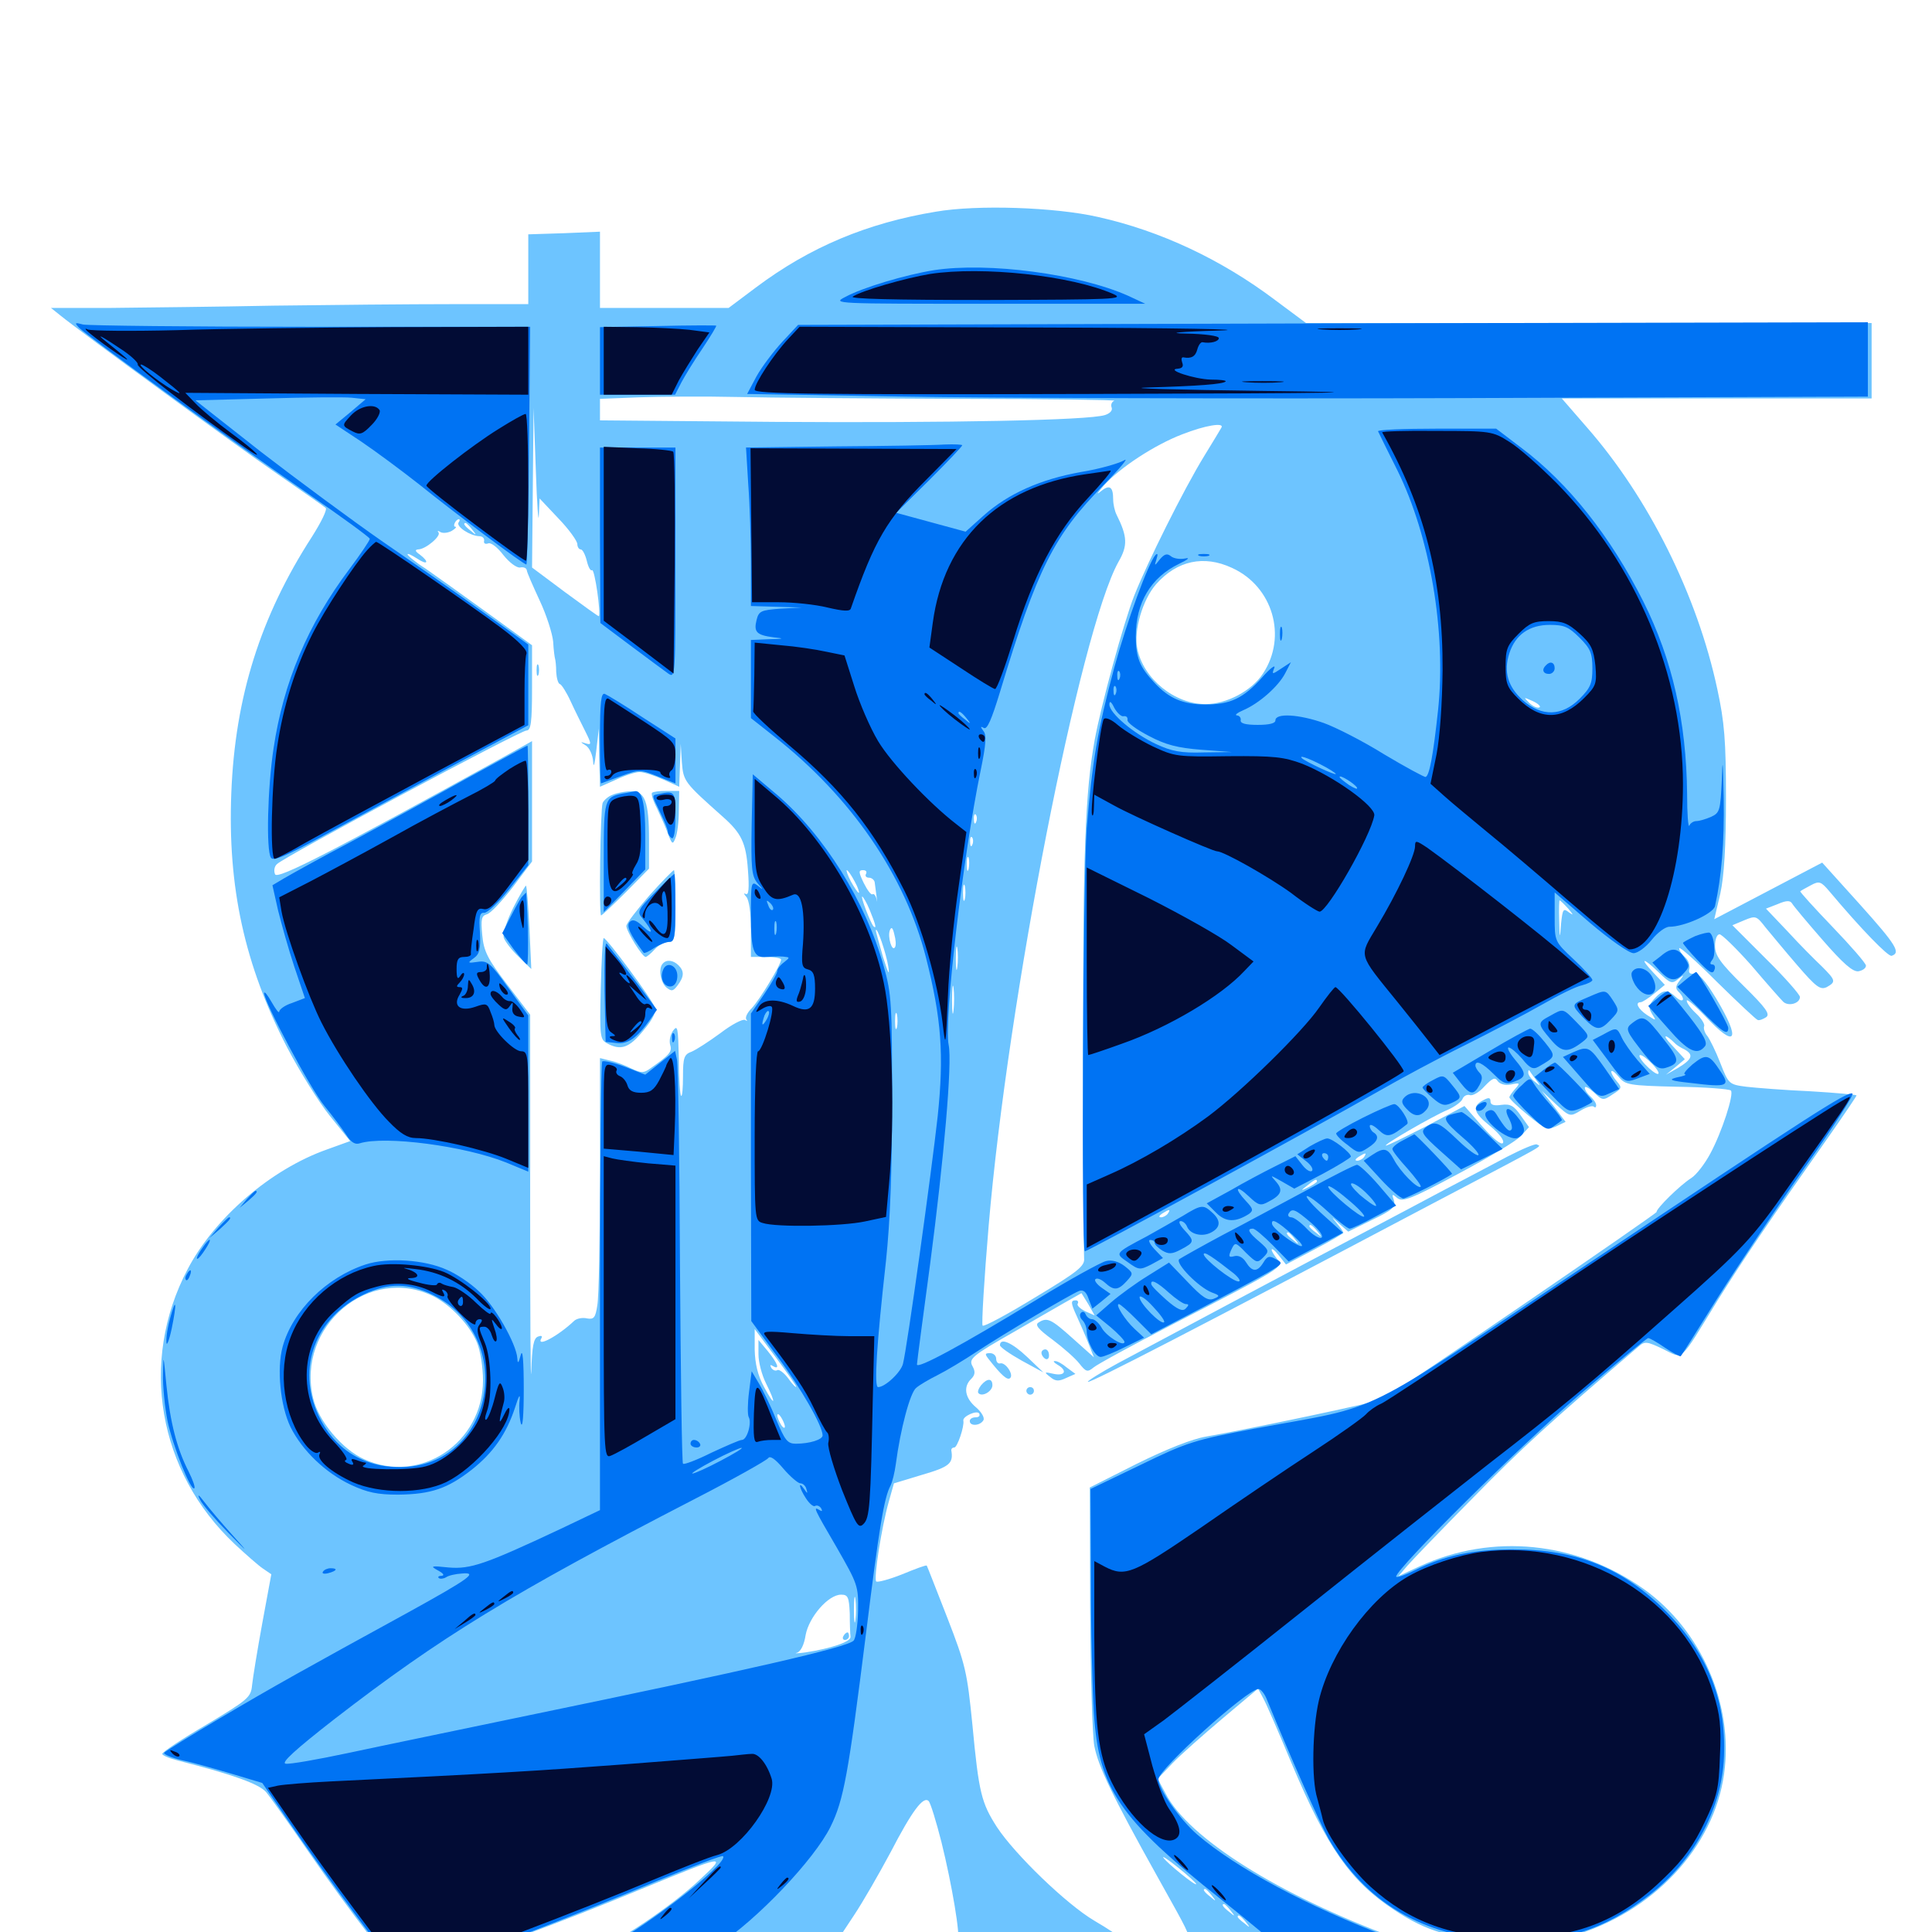 <svg xmlns="http://www.w3.org/2000/svg" viewBox="0 -1000 1000 1000">
	<path fill="#6dc4ff" d="M484.375 -890.43C449.023 -884.57 419.336 -872.266 391.211 -851.172L377.148 -840.625H343.75H310.547V-860.352V-880.078L291.992 -879.297L273.438 -878.711V-860.742V-842.578H233.984C212.109 -842.578 170.703 -842.188 141.602 -841.797C112.695 -841.211 74.805 -840.82 57.617 -840.625H26.367L31.25 -836.719C42.578 -827.539 122.07 -769.531 143.555 -754.688C156.445 -745.703 167.773 -737.891 168.555 -737.109C169.531 -736.328 166.211 -729.688 161.523 -722.266C134.766 -680.859 121.68 -639.258 119.727 -589.648C117.773 -540.82 126.562 -500.586 148.633 -457.812C155.078 -445.508 165.039 -429.492 170.703 -422.461L181.25 -409.375L169.336 -405.078C140.039 -394.727 110.938 -369.531 97.07 -342.969C71.875 -295.117 81.836 -238.086 121.484 -200.781C127.148 -195.508 133.789 -189.648 136.133 -188.086L140.43 -185.156L135.742 -159.766C133.203 -145.898 130.859 -131.445 130.469 -127.734C129.883 -121.484 128.516 -120.312 107.031 -107.422C94.336 -100 83.984 -93.164 83.984 -92.188C83.984 -91.406 87.695 -89.844 92.383 -88.672C121.484 -81.25 133.984 -76.562 137.695 -72.461C139.844 -69.922 149.805 -55.859 159.766 -41.406C169.727 -26.953 183.594 -8.008 190.43 0.781L203.125 16.797H218.945C228.32 16.797 236.719 15.82 239.844 14.062C242.773 12.695 257.422 6.836 272.461 1.172C287.5 -4.297 314.258 -14.844 332.031 -22.266C375.781 -40.234 376.562 -40.43 362.5 -27.344C347.656 -13.281 318.945 5.859 306.641 10.352C301.367 12.305 296.875 14.453 296.875 15.234C296.875 16.211 399.414 16.797 524.609 16.797C656.445 16.797 751.758 16.016 751.172 15.039C750.586 14.062 737.5 8.789 722.266 3.125C661.914 -19.141 615.039 -48.633 603.32 -71.68L599.219 -79.297L606.836 -87.305C610.938 -91.602 622.656 -101.953 632.812 -110.547L651.172 -125.977L654.102 -120.508C655.664 -117.578 662.109 -102.734 668.359 -87.695C686.914 -43.555 699.023 -26.367 721.484 -11.523C738.477 -0.195 751.758 3.711 778.516 4.688C797.07 5.273 804.688 4.883 813.477 2.148C855.469 -9.961 887.109 -43.75 892.383 -81.836C897.461 -117.578 880.664 -156.25 850.781 -177.539C816.016 -202.148 772.656 -206.641 734.766 -189.258L723.828 -184.18L728.516 -189.648C731.055 -192.578 746.484 -208.594 762.695 -225C787.305 -250.195 802.734 -264.258 848.242 -303.125C851.367 -305.859 852.539 -305.664 860.742 -301.758C871.68 -296.484 868.75 -293.945 889.062 -326.953C902.148 -347.852 915.039 -366.992 947.656 -413.281C954.883 -423.633 960.938 -432.617 960.938 -433.008C960.938 -433.398 950.195 -434.375 937.109 -435.156C923.828 -435.742 908.984 -436.914 903.906 -437.5C894.922 -438.672 894.727 -438.867 890.43 -449.805C888.086 -455.859 884.961 -462.109 883.789 -463.672C882.422 -465.234 881.641 -467.578 882.031 -468.75C882.617 -469.727 880.664 -472.852 877.93 -475.391C875.195 -477.93 873.047 -480.859 873.047 -482.031C873.047 -483.203 877.344 -479.492 882.617 -474.023C898.633 -456.836 901.367 -461.328 888.281 -483.203C882.422 -492.773 878.906 -496.68 876.758 -496.094C874.609 -495.703 873.828 -496.484 874.414 -498.633C874.805 -500.586 873.828 -503.125 872.266 -504.492C870.508 -506.055 869.141 -508.008 869.141 -509.18C869.141 -510.352 877.93 -502.539 888.672 -491.797C899.414 -481.25 908.984 -472.266 909.766 -472.07C910.547 -471.68 912.5 -472.461 914.062 -473.438C916.406 -475 914.258 -478.125 902.344 -489.844C890.43 -501.562 887.695 -505.469 887.695 -510.352C887.695 -513.867 888.672 -516.406 890.039 -516.406C891.211 -516.406 898.633 -509.18 906.445 -500.391C914.062 -491.406 921.484 -483.008 922.852 -481.641C925.391 -478.906 931.641 -480.469 931.641 -483.984C931.641 -485.156 923.828 -494.141 914.062 -503.711L896.68 -521.094L902.734 -523.633C908.789 -526.172 909.18 -525.977 913.867 -519.922C916.797 -516.406 924.023 -507.617 930.273 -500.391C940.039 -489.062 942.188 -487.5 945.508 -489.062C950.391 -491.797 950.195 -492.578 942.969 -499.805C939.453 -503.125 931.445 -511.133 925.391 -517.773L914.062 -529.688L920.117 -532.031C924.609 -533.984 926.562 -533.984 927.539 -532.422C928.32 -531.055 935.352 -522.656 943.359 -513.477C953.906 -501.367 958.984 -496.875 961.914 -497.266C964.062 -497.656 965.82 -498.828 965.82 -500.195C965.82 -501.367 958.008 -510.352 948.438 -520.312C939.062 -530.078 931.445 -538.477 931.836 -538.672C932.227 -539.062 934.766 -540.43 937.305 -541.797C941.602 -544.141 942.578 -543.75 946.875 -538.672C963.281 -519.141 977.344 -504.688 979.102 -505.273C983.984 -506.836 981.445 -510.938 962.891 -531.641L943.164 -553.516L915.234 -538.867L887.305 -524.219L890.43 -537.5C892.383 -546.484 893.359 -561.523 893.359 -586.719C893.359 -616.797 892.578 -626.172 888.867 -643.359C878.516 -691.797 853.32 -742.383 821.289 -778.906L808.398 -793.75H888.672H968.75V-813.281V-832.812H822.266H675.977L659.961 -844.727C632.227 -865.625 600.781 -880.469 568.359 -887.695C546.094 -892.773 505.859 -894.141 484.375 -890.43ZM495.117 -793.555C541.406 -793.555 578.125 -792.969 576.758 -792.578C575.391 -791.992 574.805 -790.43 575.391 -789.062C575.977 -787.5 574.414 -785.938 571.875 -785.156C563.281 -782.422 491.016 -781.055 400.977 -781.641L310.547 -782.422V-788.086V-793.555L330.664 -794.336C341.602 -794.727 364.258 -794.922 380.859 -794.531C397.461 -794.141 449.023 -793.75 495.117 -793.555ZM278.906 -733.203L279.297 -741.992L289.062 -731.641C294.531 -725.977 298.828 -719.922 298.828 -718.359C298.828 -716.992 299.609 -715.625 300.586 -715.625C301.562 -715.625 302.93 -712.891 303.711 -709.766C304.492 -706.445 305.664 -704.297 306.445 -704.883C307.812 -705.664 311.133 -682.227 309.961 -681.055C309.766 -680.859 301.953 -686.523 292.383 -693.555L275.391 -706.25L275.781 -747.656L276.172 -788.867L277.344 -756.641C277.93 -738.867 278.711 -728.32 278.906 -733.203ZM632.227 -778.711C631.641 -777.734 627.734 -771.094 623.242 -763.867C612.695 -746.68 593.75 -708.594 587.109 -691.797C581.445 -677.344 569.922 -634.961 566.602 -616.992C561.719 -589.844 560.547 -558.594 560.547 -458.789C560.742 -400.781 560.938 -351.172 561.133 -348.633C561.523 -344.727 558.008 -341.797 535.547 -328.32C521.484 -319.727 509.18 -313.086 508.594 -313.867C508.008 -314.453 509.375 -337.695 511.719 -365.43C521.68 -483.008 558.984 -673.242 578.906 -709.18C583.789 -717.578 583.594 -722.266 577.93 -733.594C576.953 -735.547 576.172 -739.062 576.172 -741.602C576.172 -748.242 574.219 -749.414 569.531 -745.508C567.188 -743.555 568.164 -744.922 571.289 -748.633C579.688 -758.008 597.656 -769.727 611.914 -775.195C623.828 -779.883 633.789 -781.445 632.227 -778.711ZM237.305 -729.492C236.133 -727.344 243.359 -722.656 248.047 -722.461C249.609 -722.461 250.781 -721.484 250.586 -720.117C250.195 -718.75 251.172 -718.164 252.734 -718.75C254.102 -719.336 257.617 -716.602 260.547 -712.695C263.672 -708.789 267.383 -706.055 269.141 -706.25C270.898 -706.641 272.461 -706.055 272.656 -704.883C272.656 -703.906 275.781 -696.875 279.297 -689.258C282.812 -681.836 285.938 -672.07 286.328 -667.773C286.523 -663.477 287.109 -659.57 287.305 -658.984C287.5 -658.398 287.891 -655.469 287.891 -652.148C288.086 -649.023 288.867 -646.094 289.844 -645.898C290.625 -645.703 293.164 -641.797 295.312 -637.109C297.461 -632.422 300.977 -625.391 302.93 -621.484C306.25 -614.844 306.25 -614.258 303.125 -615.234C300.195 -616.211 300.195 -616.016 303.32 -614.062C305.078 -612.891 306.836 -609.18 307.031 -605.664C307.227 -602.148 307.812 -604.492 308.594 -611.133L309.961 -622.852L310.156 -607.812L310.547 -592.773L318.945 -596.484C323.438 -598.633 328.906 -600.391 331.055 -600.391C333.203 -600.391 338.672 -598.633 343.359 -596.484L351.562 -592.773L351.953 -603.906L352.344 -615.039L352.93 -605.469C353.711 -595.508 354.297 -594.922 374.023 -577.344C383.789 -568.75 386.133 -563.672 387.109 -550C387.891 -540.039 387.5 -536.328 385.938 -537.305C384.766 -537.891 384.961 -537.305 386.328 -535.742C387.695 -534.18 388.672 -527.734 388.672 -518.945V-504.688H396.484C400.781 -504.688 404.297 -504.102 404.297 -503.32C404.297 -500.781 393.164 -482.422 389.062 -478.125C386.719 -475.781 385.547 -473.242 386.328 -472.266C387.109 -471.484 386.719 -471.484 385.547 -472.07C384.375 -472.656 378.711 -469.727 372.852 -465.234C366.992 -460.938 360.352 -456.641 358.008 -455.664C354.102 -454.297 353.516 -452.539 353.516 -442.969C353.516 -436.719 353.125 -432.227 352.539 -432.812C351.953 -433.203 351.367 -441.992 351.367 -451.953C350.977 -467.969 350.781 -469.727 348.438 -466.602C346.875 -464.453 346.289 -461.328 346.875 -459.18C348.047 -455.664 346.484 -453.906 336.719 -447.07C333.203 -444.531 332.031 -444.531 326.953 -446.875C323.828 -448.438 318.945 -450.391 316.016 -450.977L310.547 -452.344V-392.188C310.547 -358.984 309.961 -328.516 309.18 -324.414C308.203 -317.969 307.422 -316.992 303.906 -317.578C301.562 -318.164 298.633 -317.578 297.266 -316.406C288.867 -308.398 277.148 -302.148 280.273 -307.422C280.859 -308.594 280.078 -308.789 278.516 -308.203C276.172 -307.422 275.391 -303.125 275 -290.234C274.609 -280.859 274.414 -318.555 274.414 -374.023V-474.805L262.5 -490.43C252.344 -503.711 250.391 -507.617 249.609 -516.016C248.828 -524.219 249.219 -525.977 251.953 -526.758C253.906 -527.148 259.766 -533.594 265.43 -540.82L275.391 -554.102V-585.156V-616.406L260.352 -608.008C173.633 -560.156 143.555 -544.531 142.383 -547.461C141.602 -549.219 141.992 -551.562 143.359 -552.734C146.875 -556.445 269.336 -621.875 272.461 -621.875C274.805 -621.875 275.391 -625.977 275.391 -643.945V-666.016L252.539 -682.617C239.844 -691.797 225.391 -702.148 220.312 -705.664C215.039 -708.984 210.938 -712.5 210.938 -713.086C210.938 -713.672 213.086 -712.695 215.82 -710.938C221.289 -707.227 222.461 -708.984 217.383 -712.891C214.844 -714.648 214.648 -715.43 216.406 -715.625C220.312 -715.625 228.516 -722.656 226.953 -724.414C226.172 -725.391 226.758 -725.391 227.93 -724.609C229.297 -723.828 232.031 -724.219 233.789 -725.195C235.742 -726.367 236.523 -727.344 235.742 -727.344C233.984 -727.344 235.938 -731.25 237.5 -731.25C238.086 -731.25 238.086 -730.469 237.305 -729.492ZM244.336 -725.977C246.875 -722.852 246.68 -722.656 243.75 -725.195C240.43 -727.734 239.453 -729.297 241.016 -729.297C241.406 -729.297 242.969 -727.734 244.336 -725.977ZM637.695 -706.055C658.789 -696.484 666.406 -670.508 653.711 -651.367C647.852 -642.383 634.766 -635.547 624.023 -635.547C608.008 -635.547 591.797 -648.633 588.672 -664.258C586.719 -673.633 591.406 -689.648 598.438 -697.656C609.18 -709.766 623.047 -712.891 637.695 -706.055ZM796.68 -633.789C795.508 -633.398 793.164 -634.57 791.406 -636.328C788.477 -639.258 788.477 -639.258 793.359 -637.109C796.289 -635.742 797.852 -634.18 796.68 -633.789ZM505.273 -574.609C504.688 -573.047 504.102 -573.633 504.102 -575.781C503.906 -577.93 504.492 -579.102 505.078 -578.32C505.664 -577.734 505.859 -575.977 505.273 -574.609ZM503.32 -562.891C502.734 -561.328 502.148 -561.914 502.148 -564.062C501.953 -566.211 502.539 -567.383 503.125 -566.602C503.711 -566.016 503.906 -564.258 503.32 -562.891ZM501.367 -550.195C500.781 -548.242 500.391 -549.414 500.391 -552.539C500.391 -555.859 500.781 -557.227 501.367 -556.055C501.758 -554.688 501.758 -551.953 501.367 -550.195ZM442.383 -543.75C444.141 -540.625 444.922 -537.891 444.531 -537.891C443.945 -537.891 442.188 -540.625 440.43 -543.75C438.672 -547.07 437.891 -549.609 438.281 -549.609C438.867 -549.609 440.625 -547.07 442.383 -543.75ZM448.242 -547.656C447.656 -546.68 448.242 -545.703 449.805 -545.703C451.172 -545.703 452.539 -544.531 452.734 -543.359C452.93 -541.992 453.32 -538.672 453.711 -535.938C454.102 -533.203 454.102 -532.617 453.711 -534.57C453.32 -536.328 452.344 -537.695 451.562 -537.109C450.781 -536.719 448.828 -539.453 447.07 -542.969C444.336 -548.633 444.336 -549.609 446.68 -549.609C448.242 -549.609 448.828 -548.828 448.242 -547.656ZM499.414 -534.57C498.828 -532.617 498.438 -534.18 498.438 -537.891C498.438 -541.602 498.828 -543.164 499.414 -541.406C499.805 -539.453 499.805 -536.328 499.414 -534.57ZM450.195 -528.906C453.125 -521.68 453.906 -518.945 452.148 -520.508C450.586 -522.266 445.312 -535.938 446.289 -535.938C446.68 -535.938 448.633 -532.812 450.195 -528.906ZM811.719 -529.688C814.453 -526.367 814.648 -525.977 812.109 -527.734C809.18 -530.078 808.789 -529.492 808.008 -521.875C807.422 -513.672 807.227 -513.672 807.031 -523.828C806.836 -529.297 807.031 -533.984 807.227 -533.984C807.617 -533.984 809.57 -532.031 811.719 -529.688ZM497.461 -518.945C497.852 -520.703 497.852 -523.828 497.461 -525.781C496.875 -527.539 496.484 -525.977 496.484 -522.266C496.484 -518.555 496.875 -516.992 497.461 -518.945ZM820.508 -522.852C819.141 -524.609 817.578 -526.172 817.188 -526.172C815.625 -526.172 816.602 -524.609 819.922 -522.07C822.852 -519.531 823.047 -519.727 820.508 -522.852ZM463.281 -509.766C461.719 -507.031 459.375 -515.039 460.547 -518.359C461.328 -520.508 462.109 -519.922 462.891 -516.406C463.672 -513.672 463.867 -510.742 463.281 -509.766ZM474.023 -516.016C474.609 -517.383 474.414 -519.141 473.828 -519.727C473.242 -520.508 472.656 -519.336 472.852 -517.188C472.852 -515.039 473.438 -514.453 474.023 -516.016ZM459.766 -499.805C460.547 -494.531 459.766 -496.094 457.031 -504.688C455.078 -511.719 453.32 -517.773 453.32 -518.359C453.711 -521.289 458.789 -506.25 459.766 -499.805ZM495.508 -499.414C495.117 -496.289 494.727 -498.438 494.727 -503.711C494.727 -509.18 495.117 -511.523 495.508 -509.18C495.898 -506.641 495.898 -502.344 495.508 -499.414ZM858.789 -496.484C864.453 -491.016 865.43 -490.625 868.555 -493.164C871.875 -495.703 871.875 -495.703 869.336 -492.383C867.188 -489.648 867.188 -488.281 868.75 -486.719C872.656 -482.812 871.289 -480.469 867.578 -483.789C862.891 -488.086 860.742 -487.891 856.25 -483.008C853.32 -479.688 853.125 -478.516 855.078 -475.195C857.422 -471.484 857.422 -471.484 852.539 -474.609C847.852 -477.734 846.094 -481.25 849.219 -481.25C850 -481.25 853.125 -483.203 856.25 -485.742L861.719 -490.234L855.859 -496.484C848.242 -504.492 850.391 -504.688 858.789 -496.484ZM493.555 -476.953C493.164 -473.438 492.773 -475.781 492.773 -482.227C492.773 -488.672 493.164 -491.602 493.555 -488.672C493.945 -485.742 493.945 -480.469 493.555 -476.953ZM462.305 -484.766C462.695 -485.938 462.695 -488.281 462.305 -489.648C461.719 -490.82 461.328 -489.844 461.328 -487.109C461.328 -484.375 461.719 -483.398 462.305 -484.766ZM464.258 -468.164C463.672 -466.211 463.281 -467.773 463.281 -471.484C463.281 -475.195 463.672 -476.758 464.258 -475C464.648 -473.047 464.648 -469.922 464.258 -468.164ZM867.188 -459.766C867.773 -459.18 869.727 -457.812 871.875 -456.836C876.758 -454.102 875.977 -451.758 868.555 -447.266L862.305 -443.75L867.188 -447.656L872.07 -451.758L865.234 -459.18C859.961 -464.648 861.719 -465.234 867.188 -459.766ZM855.469 -449.023C858.008 -446.289 859.18 -444.141 858.008 -444.141C857.031 -444.141 854.102 -446.289 851.562 -449.023C849.023 -451.758 847.852 -453.906 849.023 -453.906C850 -453.906 852.93 -451.758 855.469 -449.023ZM794.922 -441.211C797.656 -437.5 797.656 -437.5 794.531 -440.039C792.578 -441.406 791.016 -443.555 791.016 -444.727C791.016 -445.898 791.211 -446.289 791.602 -445.898C791.797 -445.508 793.359 -443.359 794.922 -441.211ZM867.969 -437.5C882.617 -437.305 895.117 -436.328 895.898 -435.547C897.656 -433.789 891.211 -413.867 885.156 -402.734C882.422 -397.656 878.125 -391.992 875.391 -390.234C869.531 -386.523 857.227 -374.414 857.422 -372.656C857.617 -371.875 729.492 -284.18 715.625 -275.781C713.477 -274.414 644.727 -259.961 624.414 -256.445C617.188 -255.273 603.906 -250 588.477 -242.383L564.062 -230.078L564.258 -167.969C564.453 -133.789 565.43 -101.562 566.406 -96.289C568.555 -85.547 575.391 -71.094 598.828 -29.102C621.289 11.523 621.289 7.617 599.414 5.859C589.258 5.273 580.664 3.906 580.078 3.125C579.492 2.344 573.438 -1.758 566.406 -5.859C552.148 -14.258 525.391 -40.039 516.016 -54.297C508.008 -66.797 506.641 -71.875 503.32 -107.227C500.586 -134.57 499.805 -138.281 490.234 -162.891C484.57 -177.344 479.883 -189.453 479.688 -189.648C479.297 -190.039 473.633 -187.891 466.992 -185.156C460.156 -182.422 454.102 -180.859 453.516 -181.445C452.148 -182.812 456.25 -209.375 459.961 -222.461L462.695 -232.227L477.539 -236.719C491.602 -240.82 493.555 -242.578 492.383 -249.414C492.383 -250.195 492.969 -250.781 493.945 -250.781C495.508 -250.781 499.219 -261.719 498.633 -264.648C498.047 -266.797 505.664 -270.312 506.836 -268.359C507.422 -267.188 506.641 -266.406 505.078 -266.406C503.32 -266.406 501.953 -265.625 501.953 -264.453C501.953 -261.719 507.227 -261.914 508.984 -264.844C509.766 -266.016 508.203 -268.945 505.273 -271.484C499.414 -276.367 498.438 -282.227 502.734 -286.328C504.688 -288.281 504.883 -290.039 503.516 -292.578C501.172 -296.68 502.734 -298.047 525.391 -310.938C534.57 -316.211 545.898 -322.852 550.781 -325.586L559.766 -330.664L563.281 -325L566.602 -319.141L561.719 -321.289C558.984 -322.656 557.227 -324.414 557.812 -325.195C558.398 -326.172 557.812 -326.953 556.836 -326.953C554.102 -326.953 554.102 -325.781 557.422 -318.555C558.984 -315.039 561.719 -308.984 563.281 -304.883L566.211 -297.461L555.273 -307.227C543.945 -317.383 541.992 -318.359 537.5 -315.43C535.547 -314.258 537.5 -311.914 544.727 -306.641C550.195 -302.539 556.445 -297.07 558.594 -294.336C562.109 -289.844 562.891 -289.648 566.016 -292.188C567.773 -293.75 586.133 -303.711 606.445 -314.258C664.062 -343.945 664.844 -344.336 661.133 -348.242C659.57 -350.195 658.203 -352.344 658.203 -353.125C658.203 -354.102 659.961 -352.734 661.914 -350.195L665.625 -345.508L680.469 -353.32C688.672 -357.617 695.312 -361.523 695.312 -361.914C695.312 -362.5 693.75 -364.648 691.992 -366.797C688.867 -370.508 689.062 -370.508 693.164 -366.602L697.852 -362.5L710.156 -368.555C720.703 -373.633 722.461 -375.195 721.484 -378.711C720.312 -382.031 720.508 -382.227 723.242 -379.883C725.977 -377.734 730.273 -379.297 754.688 -392.383C770.117 -400.586 784.766 -409.375 787.109 -411.914L791.406 -416.602L787.109 -422.656C783.594 -427.734 781.641 -428.711 777.148 -428.125C773.242 -427.539 771.484 -428.125 771.484 -429.883C771.484 -432.031 770.508 -432.031 767.578 -430.469C761.719 -427.344 762.695 -424.023 771.484 -416.992C775.977 -413.281 778.711 -409.766 777.93 -408.398C777.148 -407.227 773.047 -410.352 767.383 -416.797L758.008 -427.539L738.477 -417.188C727.734 -411.719 718.164 -407.031 717.383 -407.031C715.234 -407.031 741.406 -422.266 749.414 -425.586C752.93 -427.148 756.445 -429.688 757.031 -431.25C757.617 -432.812 759.375 -433.594 760.742 -433.203C762.109 -432.617 765.625 -434.57 768.359 -437.695C772.461 -441.992 773.828 -442.578 775.195 -440.43C776.367 -438.867 778.906 -438.086 782.031 -438.672C786.914 -439.648 786.914 -439.453 784.18 -436.328C782.617 -434.57 781.25 -432.617 781.25 -432.031C781.25 -431.25 785.547 -427.148 790.82 -422.852C799.609 -415.625 800.977 -415.039 805.469 -416.992L810.352 -419.336L804.297 -427.344L798.047 -435.352L805.273 -428.516C812.5 -421.875 812.695 -421.875 818.164 -425.195C821.094 -426.953 824.219 -427.93 825 -427.148C825.586 -426.562 826.172 -426.758 826.172 -427.93C826.172 -429.102 824.805 -431.055 823.242 -432.422C821.68 -433.789 820.312 -435.742 820.312 -436.914C820.312 -438.086 822.461 -436.914 825 -434.57C829.492 -430.273 829.883 -430.273 834.766 -433.594C839.453 -436.523 839.648 -437.109 836.914 -440.234C835.352 -441.992 833.984 -444.336 833.984 -445.312C834.18 -446.289 835.742 -445.117 837.891 -442.578C841.211 -438.477 843.164 -438.086 867.969 -437.5ZM760.742 -407.031C758.789 -409.18 756.836 -410.938 756.25 -410.938C755.664 -410.938 756.836 -409.18 758.789 -407.031C760.742 -404.883 762.695 -403.125 763.281 -403.125C763.867 -403.125 762.695 -404.883 760.742 -407.031ZM714.844 -406.25C714.844 -407.812 711.133 -407.031 709.961 -405.078C709.375 -403.906 710.156 -403.711 711.719 -404.297C713.477 -404.883 714.844 -405.859 714.844 -406.25ZM706.055 -401.172C705.469 -400.195 703.711 -399.219 702.539 -399.219C701.172 -399.219 701.367 -400 703.125 -401.172C706.836 -403.516 707.617 -403.516 706.055 -401.172ZM688.477 -391.406C690.039 -393.75 689.258 -393.75 685.547 -391.406C683.789 -390.234 683.594 -389.453 684.961 -389.453C686.133 -389.453 687.891 -390.43 688.477 -391.406ZM681.641 -388.477C681.641 -388.086 679.688 -386.719 677.344 -385.547C673.047 -383.398 673.047 -383.594 676.562 -386.328C680.664 -389.648 681.641 -390.039 681.641 -388.477ZM604.492 -371.875C603.906 -370.898 602.148 -369.922 600.977 -369.922C599.609 -369.922 599.805 -370.703 601.562 -371.875C605.273 -374.219 606.055 -374.219 604.492 -371.875ZM681.836 -362.695C684.375 -359.57 684.18 -359.375 681.25 -361.914C679.297 -363.281 677.734 -364.844 677.734 -365.234C677.734 -366.797 679.297 -365.82 681.836 -362.695ZM670.117 -358.789C672.656 -355.664 672.461 -355.469 669.531 -358.008C666.211 -360.547 665.234 -362.109 666.797 -362.109C667.188 -362.109 668.75 -360.547 670.117 -358.789ZM224.609 -328.906C233.594 -324.219 243.164 -314.062 246.875 -305.078C248.633 -300.977 250 -292.188 250 -285.547C250 -253.125 217.383 -231.445 188.477 -244.727C177.148 -249.805 164.844 -264.453 162.109 -276.172C153.125 -313.477 191.406 -345.703 224.609 -328.906ZM627.148 -329.297C628.711 -329.883 627.734 -330.664 625.195 -331.445C621.875 -332.227 621.094 -332.031 622.656 -330.469C623.633 -329.492 625.781 -328.906 627.148 -329.297ZM412.109 -282.227C412.109 -281.641 410.156 -283.398 408.008 -286.523C405.859 -289.453 403.125 -291.406 402.344 -290.82C401.367 -290.234 400 -290.82 399.219 -291.992C398.438 -293.555 398.633 -293.75 400 -292.969C403.906 -290.625 402.539 -294.336 397.461 -300.586L392.578 -306.445V-299.023C392.578 -294.922 394.336 -288.281 396.484 -283.984C401.953 -273.047 401.172 -271.484 395.508 -282.031C392.188 -288.086 390.82 -294.141 390.625 -301.367V-312.109L401.367 -297.656C407.227 -289.844 412.109 -282.812 412.109 -282.227ZM406.25 -261.523C406.25 -260.547 405.273 -260.938 404.297 -262.5C403.32 -264.062 402.344 -266.406 402.344 -267.383C402.344 -268.555 403.32 -267.969 404.297 -266.406C405.273 -264.844 406.25 -262.695 406.25 -261.523ZM442.773 -161.523C442.383 -158.398 441.992 -160.938 441.992 -166.797C441.992 -172.656 442.383 -175.195 442.773 -172.266C443.164 -169.141 443.164 -164.453 442.773 -161.523ZM439.844 -164.844C439.844 -159.57 440.039 -154.102 440.234 -152.734C440.43 -150.195 429.883 -146.68 416.992 -144.727C412.695 -144.141 410.742 -144.141 412.5 -144.531C414.453 -145.117 416.211 -148.633 416.992 -153.711C418.75 -163.086 428.711 -174.609 435.352 -174.609C438.867 -174.609 439.453 -173.438 439.844 -164.844ZM487.305 -46.484C492.773 -24.414 497.266 2.539 495.703 4.102C495.117 4.688 480.859 4.883 464.062 4.688L433.594 4.102L441.992 -8.594C446.68 -15.625 455.078 -30.273 460.938 -41.211C472.07 -62.695 477.93 -70.508 480.664 -67.773C481.641 -66.797 484.57 -57.227 487.305 -46.484ZM619.141 -24.805C619.141 -23.438 603.906 -35.742 602.148 -38.477C601.367 -39.648 604.883 -37.305 609.961 -33.203C615.039 -29.102 619.141 -25.391 619.141 -24.805ZM627.148 -18.945C629.688 -15.82 629.492 -15.625 626.562 -18.164C623.242 -20.703 622.266 -22.266 623.828 -22.266C624.219 -22.266 625.781 -20.703 627.148 -18.945ZM636.914 -11.133C639.453 -8.008 639.258 -7.812 636.328 -10.352C633.008 -12.891 632.031 -14.453 633.594 -14.453C633.984 -14.453 635.547 -12.891 636.914 -11.133ZM644.727 -5.273C647.266 -2.148 647.07 -1.953 644.141 -4.492C642.188 -5.859 640.625 -7.422 640.625 -7.812C640.625 -9.375 642.188 -8.398 644.727 -5.273ZM656.445 4.492C653.906 1.367 652.344 0.391 652.344 1.953C652.344 2.344 653.906 3.906 655.859 5.273C658.789 7.812 658.984 7.617 656.445 4.492ZM277.734 -653.125C277.734 -650.391 278.125 -649.414 278.711 -650.781C279.102 -651.953 279.102 -654.297 278.711 -655.664C278.125 -656.836 277.734 -655.859 277.734 -653.125ZM317.188 -588.672C314.844 -587.891 312.5 -585.742 311.914 -584.375C310.742 -581.055 309.961 -526.172 311.133 -526.172C311.523 -526.172 317.383 -531.641 324.023 -538.281L335.938 -550.391V-565.43C335.938 -584.961 333.789 -590.625 326.758 -590.43C323.633 -590.43 319.531 -589.648 317.188 -588.672ZM337.5 -589.648C336.914 -589.062 338.086 -585.352 340.039 -581.641C341.797 -577.93 344.531 -571.875 345.703 -568.555C347.852 -562.891 348.242 -562.695 349.609 -566.211C350.586 -568.359 351.367 -574.805 351.367 -580.469L351.562 -590.625H345.117C341.406 -590.625 338.086 -590.234 337.5 -589.648ZM336.133 -536.523C329.688 -529.102 324.219 -522.07 324.219 -520.703C324.219 -517.969 332.422 -504.688 334.18 -504.688C334.766 -504.688 336.914 -506.445 338.867 -508.594C340.82 -510.742 343.945 -512.5 346.094 -512.5C349.219 -512.5 349.609 -514.258 349.609 -531.055C349.609 -541.211 349.219 -549.609 348.828 -549.609C348.438 -549.609 342.578 -543.75 336.133 -536.523ZM265.625 -530.078C262.305 -523.438 260.156 -516.602 260.742 -514.648C261.328 -512.891 264.648 -508.398 268.359 -504.883L275 -498.438L274.023 -519.727C273.438 -531.25 272.656 -541.211 272.266 -541.602C272.07 -541.797 268.945 -536.719 265.625 -530.078ZM310.938 -488.281C310.352 -463.672 310.547 -461.914 314.258 -459.961C321.289 -456.055 325.781 -457.617 333.008 -466.602C338.086 -472.656 339.844 -476.367 338.867 -478.711C337.5 -482.812 314.062 -514.453 312.5 -514.453C311.914 -514.453 311.328 -502.539 310.938 -488.281ZM343.164 -501.367C340.625 -499.023 341.797 -491.602 344.922 -488.867C347.656 -486.719 348.438 -486.914 350.781 -490.039C354.102 -494.531 354.297 -497.266 351.172 -500.391C348.633 -502.93 345.117 -503.516 343.164 -501.367ZM780.273 -401.367C772.852 -397.461 758.203 -389.648 748.047 -384.375C737.891 -378.906 718.945 -368.945 706.055 -362.109C676.953 -346.875 600.391 -306.055 578.516 -294.336C569.531 -289.453 562.695 -285.156 563.086 -284.766C563.867 -283.789 620.508 -313.086 740.234 -376.367C803.32 -409.57 797.656 -406.25 795.508 -407.617C794.727 -408.203 787.891 -405.273 780.273 -401.367ZM517.578 -303.711C517.578 -302.734 522.656 -299.219 528.906 -295.703L540.039 -289.648L531.641 -297.656C523.828 -305.078 517.578 -307.812 517.578 -303.711ZM539.062 -299.805C539.062 -298.633 540.039 -297.266 541.016 -296.68C542.188 -296.094 542.969 -296.875 542.969 -298.438C542.969 -300.195 542.188 -301.562 541.016 -301.562C540.039 -301.562 539.062 -300.781 539.062 -299.805ZM511.914 -296.289C518.359 -288.086 521.484 -285.352 522.852 -286.719C524.805 -288.477 520.508 -294.922 517.773 -294.336C516.602 -293.945 515.625 -295.117 515.625 -296.68C515.625 -298.242 514.258 -299.609 512.5 -299.609C509.766 -299.609 509.57 -299.219 511.914 -296.289ZM547.461 -293.555C552.539 -290.625 551.367 -287.695 545.508 -288.867C540.43 -290.039 540.234 -289.844 543.555 -287.305C546.289 -284.961 548.047 -284.961 551.758 -286.719L556.641 -288.867L552.148 -292.188C549.805 -294.141 547.07 -295.703 545.898 -295.508C544.922 -295.508 545.508 -294.727 547.461 -293.555ZM507.812 -283.008C506.445 -281.25 505.859 -279.492 506.445 -278.906C508.398 -276.758 513.672 -279.883 513.672 -283.008C513.672 -286.719 510.938 -286.719 507.812 -283.008ZM531.25 -280.078C531.25 -279.102 532.227 -278.125 533.203 -278.125C534.375 -278.125 535.156 -279.102 535.156 -280.078C535.156 -281.25 534.375 -282.031 533.203 -282.031C532.227 -282.031 531.25 -281.25 531.25 -280.078ZM436.523 -153.125C435.938 -152.148 436.328 -151.172 437.305 -151.172C438.477 -151.172 439.453 -152.148 439.453 -153.125C439.453 -154.297 439.062 -155.078 438.672 -155.078C438.086 -155.078 437.109 -154.297 436.523 -153.125ZM38.086 22.656C36.719 26.758 38.086 30.469 41.211 30.469C42.188 30.469 42.969 28.32 42.969 25.586C42.969 21.68 43.945 20.703 47.852 20.703C51.562 20.703 52.734 21.68 52.734 25C52.734 28.711 52.344 28.906 50.586 26.562C48.828 24.023 48.633 24.023 49.414 26.562C49.805 28.125 51.562 29.688 53.32 30.078C55.859 30.664 56.641 29.297 56.641 24.805C56.641 18.945 56.25 18.75 48.047 18.75C41.016 18.75 39.062 19.531 38.086 22.656Z"/>
	<path fill="#0073f3" d="M483.398 -860.156C468.75 -857.812 446.484 -851.172 437.5 -846.289C430.664 -842.773 431.641 -842.773 511.719 -842.773H592.773L583.984 -846.875C558.594 -858.203 511.523 -864.453 483.398 -860.156ZM41.016 -830.273C45.312 -825.977 120.508 -771.289 158.789 -744.922C176.562 -732.617 191.406 -721.875 191.406 -721.094C191.406 -720.312 186.719 -713.281 180.859 -705.469C159.375 -676.953 146.68 -646.875 141.602 -612.695C138.477 -592.188 137.695 -559.961 140.234 -556.055C141.406 -554.102 148.242 -557.031 166.211 -566.797C179.492 -574.023 209.18 -590.039 231.836 -602.344L273.438 -624.609V-645.508V-666.406L250.586 -682.812C237.891 -691.992 214.453 -708.398 198.242 -719.531C182.227 -730.664 153.711 -751.758 134.961 -766.211L101.172 -792.773L137.891 -793.75C158.203 -794.336 178.125 -794.531 182.031 -794.141L189.258 -793.359L181.445 -786.719L173.633 -780.273L186.914 -771.484C194.141 -766.602 207.617 -756.641 216.797 -749.414C234.961 -734.766 270.898 -707.812 272.461 -707.812C272.852 -707.812 273.633 -735.547 273.828 -769.336L274.414 -830.859H161.133C98.828 -830.859 45.703 -831.445 42.969 -832.031C38.672 -833.203 38.477 -833.008 41.016 -830.273ZM340.43 -831.25L310.547 -830.664V-813.281V-795.703H330.078H349.414L352.734 -802.148C354.492 -805.469 359.375 -813.477 363.672 -819.727C367.969 -826.172 371.094 -831.445 370.703 -831.445C370.312 -831.641 356.641 -831.641 340.43 -831.25ZM404.883 -823.047C400.391 -818.164 394.336 -810.156 391.602 -805.273L386.719 -796.094L467.969 -794.727C512.5 -793.945 642.969 -793.555 758.008 -793.945L966.797 -794.727V-813.867V-833.203L690.039 -832.617L413.086 -831.836ZM713.281 -776.758C713.672 -775.781 718.164 -766.797 723.242 -756.641C740.234 -722.266 748.633 -672.852 744.336 -632.422C741.797 -608.789 739.844 -598.438 737.891 -597.852C737.305 -597.656 727.539 -602.93 716.406 -609.57C705.469 -616.406 691.211 -623.633 685.156 -625.781C672.461 -630.273 660.156 -631.055 660.156 -627.148C660.156 -625.586 657.031 -624.805 650.977 -624.805C644.531 -624.805 641.797 -625.586 642.188 -627.344C642.383 -628.516 641.406 -629.688 640.234 -629.688C638.867 -629.883 640.43 -631.055 643.555 -632.422C651.758 -635.938 661.719 -644.727 665.234 -651.562L668.164 -657.227L663.086 -653.906C658.398 -650.781 658.203 -650.781 659.57 -654.297C660.352 -656.25 657.422 -654.102 653.32 -649.414C643.555 -638.477 636.719 -635.352 624.023 -635.352C612.305 -635.352 605.078 -638.477 597.461 -646.68C589.844 -654.883 587.891 -659.57 587.891 -670.703C587.891 -688.086 595.703 -701.172 610.352 -708.203C614.844 -710.352 616.211 -711.523 613.477 -710.938C610.742 -710.352 607.422 -710.938 606.055 -712.109C604.102 -713.672 602.734 -713.281 600.391 -710.547C597.461 -706.836 597.461 -706.836 598.633 -710.742C599.414 -713.086 599.219 -713.867 598.047 -712.695C594.336 -708.398 583.398 -678.711 576.758 -654.492C568.164 -622.461 565.234 -605.273 562.5 -571.289C560.547 -544.727 559.57 -352.344 561.523 -352.344C563.281 -352.344 675.391 -413.477 712.5 -434.57C724.023 -441.211 744.727 -452.344 758.594 -459.18C772.266 -466.016 790.43 -475.586 798.633 -480.273C806.836 -484.961 815.82 -489.453 818.945 -490.039C821.875 -490.82 824.219 -491.992 824.219 -492.773C824.219 -493.555 819.922 -498.438 814.453 -503.516C804.688 -512.695 804.688 -512.695 804.688 -525.391V-538.086L823.047 -522.266C833.203 -513.672 843.164 -506.641 845.508 -506.641C847.656 -506.641 851.758 -509.57 854.883 -513.477C857.812 -517.188 861.914 -520.312 864.062 -520.312C871.875 -520.312 886.914 -527.148 887.695 -531.055C891.016 -545.898 892.578 -563.867 892.188 -586.719C891.797 -606.445 891.602 -608.789 891.211 -596.289C890.43 -580.469 890.234 -579.297 885.547 -577.148C882.812 -575.977 879.492 -575 877.93 -575C876.562 -575 874.805 -573.828 874.414 -572.656C873.828 -571.289 873.242 -578.711 873.242 -589.062C872.852 -626.562 865.625 -658.594 850.586 -688.672C833.594 -722.461 811.719 -750 787.5 -768.164L774.414 -778.125H743.555C726.562 -778.125 712.891 -777.539 713.281 -776.758ZM817.578 -669.922C823.242 -664.258 824.219 -661.914 824.219 -654.102C824.219 -646.289 823.242 -643.945 817.578 -638.281C808.594 -629.297 798.047 -628.906 788.281 -637.5C780.469 -644.531 778.125 -652.344 781.25 -661.914C784.375 -671.484 791.602 -676.562 802.148 -676.562C809.57 -676.562 811.914 -675.586 817.578 -669.922ZM579.492 -648.828C578.906 -647.266 578.32 -647.852 578.32 -650C578.125 -652.148 578.711 -653.32 579.297 -652.539C579.883 -651.953 580.078 -650.195 579.492 -648.828ZM577.539 -641.016C576.953 -639.453 576.367 -640.039 576.367 -642.188C576.172 -644.336 576.758 -645.508 577.344 -644.727C577.93 -644.141 578.125 -642.383 577.539 -641.016ZM581.641 -629.297C583.008 -629.492 583.789 -628.711 583.594 -627.344C583.203 -626.172 588.086 -622.461 594.531 -619.141C603.32 -614.453 609.57 -612.891 621.875 -611.914L637.695 -610.742L623.047 -610.547C611.328 -610.156 606.445 -611.133 598.438 -614.844C586.719 -620.312 574.219 -630.859 574.219 -635.352C574.219 -637.5 575.195 -636.914 576.758 -633.594C578.32 -630.859 580.469 -628.906 581.641 -629.297ZM633.398 -628.32C634.57 -628.906 633.594 -629.297 630.859 -629.297C628.125 -629.297 627.148 -628.906 628.516 -628.32C629.688 -627.93 632.031 -627.93 633.398 -628.32ZM664.648 -610.742C665.82 -611.328 664.844 -611.719 662.109 -611.719C659.375 -611.719 658.398 -611.328 659.766 -610.742C660.938 -610.352 663.281 -610.352 664.648 -610.742ZM683.594 -604.297C687.891 -602.148 691.406 -599.805 691.406 -599.414C691.406 -598.438 675.977 -605.664 674.023 -607.422C671.875 -609.375 676.758 -607.812 683.594 -604.297ZM702.344 -592.383C702.93 -591.211 701.367 -591.797 698.438 -593.555C695.703 -595.508 693.359 -597.266 693.359 -597.852C693.359 -599.219 700.977 -594.531 702.344 -592.383ZM800.195 -655.664C797.852 -653.516 798.633 -651.172 801.758 -651.172C803.32 -651.172 804.688 -652.539 804.688 -654.102C804.688 -657.227 802.344 -658.008 800.195 -655.664ZM432.812 -768.945L386.133 -768.359L387.305 -749.219C388.086 -738.867 388.672 -720.312 388.672 -708.398V-686.328L401.953 -685.938L415.039 -685.547L403.906 -684.961C393.945 -684.18 392.773 -683.789 391.602 -679.102C390.039 -672.852 391.602 -671.289 400.391 -670.117C406.25 -669.531 405.859 -669.336 398.047 -669.141L388.672 -668.75V-648.438V-628.32L400.781 -618.75C440.625 -587.5 468.555 -546.68 479.297 -504.297C487.305 -472.656 488.672 -454.102 485.352 -422.266C482.227 -393.945 469.531 -302.344 467.383 -294.141C466.406 -289.844 458.203 -282.031 454.492 -282.031C452.344 -282.031 453.711 -303.906 458.594 -347.461C460.742 -367.969 461.719 -392.969 461.719 -430.469C461.719 -480.078 461.523 -485.352 457.422 -499.805C448.047 -533.398 426.562 -567.773 402.148 -588.672L389.648 -599.219L389.062 -573.242C388.672 -550.586 389.062 -546.68 391.992 -542.969C395.312 -539.258 395.312 -539.062 392.188 -541.602C388.867 -544.141 388.672 -543.164 388.672 -526.953C388.672 -507.617 390.039 -504.102 396.68 -504.688C399.219 -504.883 403.125 -505.078 405.273 -504.883C408.984 -504.492 408.984 -504.492 405.859 -501.953C403.906 -500.586 402.344 -498.438 402.344 -497.461C402.344 -496.289 399.219 -490.82 395.508 -485.352L388.672 -475.391V-395.898L388.867 -316.211L402.344 -297.852C414.648 -281.445 425.781 -261.914 425.781 -257.031C425.781 -254.883 419.141 -252.734 411.914 -252.734C407.617 -252.734 406.25 -254.492 401.758 -265.234C399.023 -272.07 394.922 -280.469 392.773 -283.984L389.062 -290.234L387.695 -279.492C386.914 -273.438 386.914 -267.773 387.5 -266.602C389.258 -263.672 386.719 -254.688 383.984 -254.688C382.812 -254.688 375.781 -251.562 368.164 -248.047C360.742 -244.336 354.102 -241.797 353.516 -242.383C352.93 -242.773 352.344 -289.062 351.953 -345.117C351.758 -401.172 350.977 -449.023 350.391 -451.562L349.414 -456.055L341.797 -450L333.984 -443.75L323.438 -447.852C317.773 -450 312.305 -451.172 311.719 -450.586C311.133 -449.805 310.547 -397.266 310.547 -333.789V-218.359L289.648 -208.398C251.367 -190.43 243.555 -187.695 232.227 -188.672C223.047 -189.648 222.461 -189.453 226.758 -187.109C229.297 -185.742 230.273 -184.57 228.711 -184.375C227.148 -184.375 226.367 -183.789 227.148 -183.203C227.734 -182.617 229.492 -182.812 230.859 -183.594C232.227 -184.57 235.938 -185.352 239.062 -185.547C247.656 -186.328 243.164 -183.008 210.938 -165.234C158.203 -136.328 141.602 -127.148 113.672 -110.547C98.438 -101.562 85.547 -93.555 84.961 -92.773C84.57 -91.992 88.672 -90.234 94.336 -88.867C100 -87.695 111.523 -84.375 120.117 -81.836L135.742 -77.148L150.195 -56.055C158.008 -44.531 173.047 -23.633 183.203 -9.961L201.953 15.039L220.508 14.453C238.281 13.672 241.211 12.891 273.438 0.391C292.188 -6.836 322.461 -18.945 340.43 -26.562C358.594 -33.984 373.828 -39.844 374.219 -39.258C377.734 -35.742 329.297 1.367 309.766 9.961C303.711 12.695 298.828 15.039 298.828 15.234C298.828 15.625 400.391 15.82 524.414 15.82C648.242 15.82 749.219 15.234 748.438 14.648C747.656 13.867 734.18 8.398 718.555 2.539C676.758 -13.281 640.039 -33.008 619.727 -50.391C610.547 -58.398 599.609 -74.023 599.609 -79.102C599.609 -84.18 645.703 -125.781 651.367 -125.781C652.539 -125.781 654.492 -123.438 655.664 -120.508C668.359 -89.453 683.008 -56.641 687.695 -48.242C706.641 -15.234 736.523 2.344 777.344 4.492C808.203 6.055 830.469 -0.977 854.297 -19.531C876.367 -36.914 890.234 -62.109 892.188 -88.086C894.141 -118.164 884.57 -143.555 862.305 -166.016C840.234 -188.281 816.406 -198.047 783.203 -198.047C762.5 -198.047 747.266 -194.727 732.422 -187.305C726.953 -184.57 722.656 -183.203 722.656 -183.984C722.656 -188.086 786.523 -251.367 817.578 -278.125C836.328 -294.141 852.344 -307.422 853.125 -307.422C853.906 -307.422 858.008 -305.078 861.914 -302.344C866.016 -299.609 869.727 -297.656 869.922 -298.047C870.312 -298.242 879.102 -312.305 889.453 -328.906C900 -345.508 920.312 -375.977 934.57 -396.289C949.023 -416.797 959.961 -433.789 958.789 -433.984C956.055 -435.156 936.328 -422.461 820.508 -344.922C699.805 -264.453 717.773 -273.242 649.414 -260.547C618.359 -254.688 614.453 -253.516 590.43 -241.797L564.453 -229.297L564.648 -182.031C564.648 -155.859 565.43 -124.805 566.211 -113.086C568.75 -74.219 579.102 -58.789 632.617 -16.406C647.656 -4.492 660.156 6.055 660.156 6.641C660.156 7.422 602.93 7.812 533.203 7.422C463.281 7.227 397.266 7.617 386.328 8.594C368.164 9.961 366.992 9.961 371.289 7.031C391.797 -6.25 421.484 -37.5 429.883 -54.492C436.719 -68.359 439.062 -81.445 448.242 -154.492C455.078 -209.57 457.617 -225 460.938 -231.055C461.914 -233.008 463.086 -237.891 463.672 -242.188C466.016 -260.156 471.094 -279.297 474.219 -281.641C475.977 -283.203 481.055 -286.133 485.352 -288.281C489.648 -290.43 498.828 -295.898 505.859 -300.586C520.117 -309.961 554.102 -330.078 558.594 -331.836C560.742 -332.617 562.305 -331.25 563.477 -327.734L565.43 -322.656L570.117 -326.367L574.805 -330.273L570.312 -333.398C567.773 -335.156 566.211 -337.305 566.992 -337.891C567.773 -338.672 569.922 -337.891 571.875 -336.133C576.562 -331.836 578.711 -332.031 583.203 -336.914C586.719 -340.82 586.719 -341.016 582.031 -344.727C578.906 -347.07 575.391 -348.047 572.461 -347.266C569.922 -346.68 553.516 -337.695 536.328 -327.148C496.875 -303.125 474.609 -291.211 474.609 -293.75C474.609 -294.727 477.734 -318.359 481.445 -345.898C488.477 -399.414 492.969 -450 491.016 -459.18C488.477 -471.68 498.438 -557.031 507.617 -601.367C510.352 -614.648 510.742 -619.727 508.984 -621.68C507.422 -623.828 507.422 -624.219 509.18 -623.242C510.938 -622.07 513.281 -627.734 517.578 -641.797C536.914 -705.859 545.508 -722.852 571.289 -749.023C579.883 -757.812 584.57 -763.477 581.836 -761.719C579.102 -760.156 569.141 -757.227 559.375 -755.664C538.672 -751.953 521.875 -744.531 509.18 -733.203L499.805 -724.805L481.836 -729.688L463.867 -734.57L481.055 -751.562C490.43 -760.938 498.047 -768.945 498.047 -769.531C498.047 -769.922 493.945 -770.117 488.867 -769.922C483.594 -769.531 458.398 -769.141 432.812 -768.945ZM500.195 -628.32C502.734 -625.195 502.539 -625 499.609 -627.539C497.656 -628.906 496.094 -630.469 496.094 -630.859C496.094 -632.422 497.656 -631.445 500.195 -628.32ZM400 -529.102C399.414 -528.516 398.242 -529.492 397.656 -531.445C396.484 -534.18 396.68 -534.375 398.633 -532.617C400 -531.25 400.586 -529.688 400 -529.102ZM401.758 -516.992C401.172 -515.039 400.781 -516.211 400.781 -519.336C400.781 -522.656 401.172 -524.023 401.758 -522.852C402.148 -521.484 402.148 -518.75 401.758 -516.992ZM396.68 -472.07C394.336 -468.164 393.945 -469.336 395.703 -474.414C396.484 -476.172 397.461 -477.148 397.852 -476.562C398.438 -476.172 397.852 -474.023 396.68 -472.07ZM373.047 -243.945C366.016 -240.234 359.57 -237.305 358.398 -237.305C357.422 -237.305 362.109 -240.234 369.141 -243.945C376.172 -247.656 382.812 -250.586 383.789 -250.586C384.961 -250.586 380.078 -247.656 373.047 -243.945ZM414.258 -232.227C415.625 -232.227 416.992 -230.859 417.383 -229.297C418.164 -226.758 417.969 -226.758 416.211 -229.297C412.891 -233.984 413.672 -229.688 417.188 -224.414C418.945 -221.68 421.094 -219.922 421.875 -220.508C422.852 -221.094 424.219 -220.508 425 -219.336C425.781 -217.773 425.586 -217.578 424.219 -218.359C420.703 -220.508 421.094 -219.531 433.203 -198.828C443.945 -180.078 444.336 -179.102 444.141 -166.211C443.945 -158.789 442.969 -151.953 441.797 -150.781C438.281 -147.266 387.891 -135.742 274.414 -112.305C237.891 -104.688 195.312 -95.898 179.883 -92.578C164.258 -89.258 149.805 -86.719 147.852 -87.109C145.312 -87.5 152.734 -94.336 173.047 -110.156C228.125 -152.734 264.453 -175 359.766 -224.219C379.883 -234.57 396.875 -244.141 397.656 -245.312C398.633 -246.68 401.367 -244.727 405.469 -239.844C408.984 -235.742 413.086 -232.227 414.258 -232.227ZM310.547 -723.047L310.742 -677.539L326.367 -665.82C334.961 -659.375 343.75 -652.93 345.898 -651.367C349.609 -648.828 349.609 -650 349.609 -708.594V-768.359H330.078H310.547ZM620.703 -712.305C619.336 -712.891 620.312 -713.281 623.047 -713.281C625.781 -713.281 626.758 -712.891 625.586 -712.305C624.219 -711.914 621.875 -711.914 620.703 -712.305ZM662.5 -671.68C662.5 -668.555 662.891 -667.383 663.477 -669.336C663.867 -671.094 663.867 -673.828 663.477 -675.195C662.891 -676.367 662.5 -675 662.5 -671.68ZM310.547 -618.164C310.547 -605.078 310.742 -594.531 311.133 -594.531C311.328 -594.531 315.82 -596.289 321.289 -598.242C330.859 -601.758 331.25 -601.758 340.234 -598.242L349.609 -594.531V-606.25V-617.773L332.617 -628.711C323.242 -634.961 314.453 -640.234 313.086 -640.82C311.133 -641.602 310.547 -636.719 310.547 -618.164ZM241.211 -596.875C224.023 -587.305 197.266 -572.656 181.641 -564.258C166.016 -556.055 150.586 -547.461 147.266 -545.508L141.016 -541.797L143.945 -528.711C145.703 -521.68 149.414 -508.398 152.344 -499.609L157.812 -483.398L151.172 -480.859C147.461 -479.688 144.531 -477.539 144.531 -476.367C144.336 -475.391 142.773 -477.539 140.625 -481.25C138.477 -484.961 136.914 -487.109 136.719 -485.938C136.719 -481.445 160.352 -436.914 167.969 -427.539C172.266 -422.266 177.344 -415.43 179.297 -412.5C181.641 -408.789 183.789 -407.422 186.133 -408.203C199.219 -412.305 240.82 -406.836 262.109 -398.242L273.438 -393.555V-433.984V-474.414L263.086 -488.672C253.906 -501.562 252.344 -502.93 247.266 -502.148C241.992 -501.367 241.797 -501.562 245.312 -504.102C248.242 -506.25 248.828 -508.789 248.438 -517.188C247.852 -525.586 248.242 -527.734 250.586 -527.539C252.148 -527.344 258.008 -532.812 263.477 -539.648L273.438 -552.148V-583.008C273.438 -600.195 273.242 -614.062 273.047 -614.062C272.656 -614.062 258.398 -606.25 241.211 -596.875ZM322.266 -589.258C312.891 -587.5 312.5 -585.938 312.5 -556.055V-527.93L323.242 -538.867L333.984 -550V-567.969C333.984 -584.18 332.227 -591.406 328.32 -590.43C327.539 -590.234 325 -589.648 322.266 -589.258ZM341.406 -589.062C337.109 -588.281 337.109 -589.062 341.797 -579.297C343.945 -575 345.703 -570.508 345.703 -569.336C345.703 -568.359 346.68 -566.797 347.656 -566.211C348.828 -565.43 349.609 -569.727 349.609 -577.539C349.609 -590.234 349.219 -590.82 341.406 -589.062ZM338.867 -537.891C330.078 -529.102 329.688 -527.93 332.422 -524.805C337.891 -518.164 338.477 -515.43 333.203 -520.117C329.492 -523.633 327.539 -524.414 325.977 -522.852C324.023 -520.898 325.977 -516.406 333.203 -506.836C333.594 -506.445 336.133 -507.617 338.672 -509.375C341.406 -511.133 344.922 -512.5 346.68 -512.5C349.023 -512.5 349.609 -515.625 349.609 -530.078C349.609 -539.844 349.414 -547.656 349.023 -547.656C348.828 -547.656 344.141 -543.359 338.867 -537.891ZM269.922 -535.547C268.945 -534.18 266.211 -529.297 264.062 -525L259.961 -516.992L265.82 -508.789C269.141 -504.492 272.266 -500.781 272.852 -500.781C273.242 -500.781 273.438 -509.18 273.242 -519.336C272.852 -529.492 272.461 -537.891 272.266 -537.891C272.07 -537.891 271.094 -536.719 269.922 -535.547ZM877.344 -515.43C874.023 -513.867 871.094 -512.305 871.094 -511.914C871.094 -511.523 874.414 -507.422 878.711 -502.93C884.57 -496.68 886.523 -495.508 887.305 -497.852C888.086 -499.414 887.5 -500.781 886.328 -500.781C884.961 -500.781 884.961 -501.562 886.328 -503.32C888.281 -505.664 887.305 -515.82 884.961 -517.188C884.375 -517.578 880.859 -516.797 877.344 -515.43ZM312.891 -487.109L313.477 -460.742L318.945 -460.156C325 -459.375 329.688 -462.695 336.328 -472.07L340.039 -477.344L327.93 -493.555C321.289 -502.344 315.039 -510.352 314.062 -511.523C313.086 -512.695 312.695 -502.539 312.891 -487.109ZM859.57 -505.078L855.273 -501.758L859.375 -497.266C864.258 -491.992 867.578 -491.797 871.68 -496.484C874.609 -499.609 874.609 -500.391 871.875 -504.297C868.359 -509.57 865.039 -509.766 859.57 -505.078ZM343.164 -497.852C341.406 -493.555 343.75 -488.867 347.461 -489.453C349.414 -489.844 350.586 -491.992 350.586 -494.922C350.586 -500.391 344.922 -502.734 343.164 -497.852ZM844.727 -496.875C843.945 -495.703 844.922 -492.578 846.484 -490.039C852.148 -481.445 860.156 -485.156 855.273 -494.141C852.734 -499.023 846.875 -500.391 844.727 -496.875ZM872.852 -493.164L868.164 -489.258L879.883 -477.539C891.602 -465.625 894.531 -463.672 894.531 -467.969C894.531 -470.117 879.102 -496.875 877.93 -496.875C877.539 -496.875 875.391 -495.117 872.852 -493.164ZM822.266 -483.984C813.086 -480.078 813.086 -480.078 819.336 -473.438C826.172 -466.406 828.125 -466.211 833.789 -472.266C838.086 -476.758 838.086 -477.148 834.961 -482.031C831.055 -487.891 831.25 -487.891 822.266 -483.984ZM857.812 -483.203L853.125 -479.297L863.477 -467.578C873.633 -455.859 878.516 -453.516 882.422 -458.398C883.984 -460.156 882.031 -464.062 874.414 -473.828C868.75 -481.055 863.867 -486.914 863.281 -486.914C862.695 -486.914 860.156 -485.352 857.812 -483.203ZM802.344 -474.219C795.703 -470.703 795.703 -470.117 802.539 -462.109C808.398 -455.078 811.523 -454.883 819.141 -460.742C822.852 -463.672 822.852 -463.867 816.406 -470.508C808.789 -478.32 809.375 -478.125 802.344 -474.219ZM844.922 -470.508C841.016 -467.578 841.406 -466.602 851.172 -454.297C856.445 -447.852 858.789 -446.289 862.109 -447.266C869.727 -449.609 869.531 -451.562 860.938 -462.305C851.758 -474.023 850.586 -474.805 844.922 -470.508ZM771.094 -456.055L751.953 -444.727L756.055 -439.453C760.938 -433.203 762.891 -433.008 765.82 -438.477C767.383 -441.406 767.383 -443.164 765.82 -444.727C764.648 -445.898 763.672 -447.656 763.672 -448.438C763.672 -451.562 767.383 -449.805 773.047 -444.141C778.125 -439.062 779.688 -438.477 783.984 -440.234C790.234 -442.578 790.234 -444.336 783.984 -451.758C781.25 -455.078 779.883 -457.812 780.859 -457.812C782.031 -457.812 785.156 -455.078 787.891 -451.953C791.797 -447.07 793.555 -446.289 796.289 -447.852C805.469 -453.125 805.469 -453.125 799.609 -460.547C796.484 -464.453 793.164 -467.578 791.992 -467.578C791.016 -467.383 781.445 -462.305 771.094 -456.055ZM829.688 -464.453L824.414 -461.719L832.422 -450.977C841.016 -439.258 841.016 -439.258 848.633 -442.188L853.906 -444.141L847.656 -451.172C844.336 -455.078 840.625 -460.352 839.453 -462.891C836.914 -468.359 836.719 -468.359 829.688 -464.453ZM347.852 -462.5C347.852 -460.352 348.438 -459.766 349.023 -461.328C349.609 -462.695 349.414 -464.453 348.828 -465.039C348.242 -465.82 347.656 -464.648 347.852 -462.5ZM814.062 -455.273L808.984 -452.93L818.359 -442.188C827.148 -432.031 827.93 -431.641 832.812 -433.984L838.086 -436.328L830.664 -447.07C822.656 -458.398 822.07 -458.789 814.062 -455.273ZM875.977 -449.023C872.852 -446.289 871.094 -444.141 872.07 -443.945C873.242 -443.75 871.484 -442.969 868.164 -442.383C863.281 -441.211 864.258 -440.625 875.195 -439.453C894.336 -437.109 895.898 -437.695 890.234 -445.898C884.57 -454.492 883.008 -454.688 875.977 -449.023ZM799.023 -446.289L794.336 -442.578L803.125 -433.203C811.719 -424.219 812.109 -424.023 818.164 -426.367C821.484 -427.93 824.219 -429.297 824.219 -429.883C824.219 -431.25 806.055 -450 804.883 -450C804.297 -450 801.562 -448.242 799.023 -446.289ZM741.797 -441.016C738.672 -439.453 736.328 -437.695 736.328 -437.109C736.328 -436.523 738.672 -434.18 741.602 -431.641C745.898 -427.93 747.656 -427.344 751.367 -429.102C756.836 -431.641 756.836 -432.031 751.367 -438.672C747.266 -443.75 746.875 -443.75 741.797 -441.016ZM787.695 -438.281C785.156 -436.133 783.203 -433.594 783.203 -432.812C783.203 -432.031 787.109 -427.539 791.992 -422.852C799.805 -415.234 801.172 -414.648 804.102 -416.992C806.055 -418.359 808.008 -419.727 808.398 -420.117C808.789 -420.312 806.25 -424.023 802.539 -428.125C798.828 -432.227 795.117 -437.109 793.945 -439.062C792.188 -442.188 791.602 -442.188 787.695 -438.281ZM726.953 -432.031C725.195 -430.273 725.391 -428.906 727.93 -426.172C731.836 -421.875 734.961 -421.68 738.281 -425.586C743.164 -431.445 732.617 -437.695 726.953 -432.031ZM765.625 -428.516C764.062 -427.539 763.477 -426.172 764.258 -425.391C765.039 -424.609 766.797 -425 767.969 -426.172C770.898 -429.102 769.336 -430.859 765.625 -428.516ZM705.469 -421.484C697.656 -417.578 691.406 -413.867 691.602 -413.281C691.602 -412.5 694.141 -409.766 697.461 -407.422C702.93 -402.93 703.516 -402.93 708.008 -405.859C713.281 -409.18 714.062 -411.914 710.938 -413.867C709.961 -414.453 708.984 -416.016 708.984 -417.188C708.984 -418.359 710.938 -417.578 713.477 -415.234C717.969 -410.938 719.727 -411.328 728.32 -418.164C729.883 -419.336 724.023 -428.516 721.68 -428.516C720.508 -428.516 713.281 -425.391 705.469 -421.484ZM769.531 -424.609C765.234 -421.875 780.859 -408.594 785.742 -411.133C790.039 -413.477 789.844 -416.602 784.961 -422.461C780.469 -427.93 777.93 -426.758 781.25 -420.703C782.422 -418.359 783.008 -415.82 782.227 -415.234C781.055 -413.867 779.102 -415.82 774.414 -423.438C773.047 -425.586 771.68 -425.977 769.531 -424.609ZM751.562 -423.242C746.289 -421.875 747.266 -419.727 757.227 -411.133C762.305 -406.836 765.82 -402.734 765.234 -402.148C764.648 -401.367 759.766 -404.883 754.688 -409.766C744.727 -419.336 742.773 -420.117 737.891 -416.406C735.156 -414.258 736.133 -412.695 745.508 -404.297L756.25 -394.727L766.992 -400L777.734 -405.273L767.969 -414.844C762.5 -420.312 757.227 -424.414 756.445 -424.414C755.664 -424.219 753.32 -423.828 751.562 -423.242ZM726.172 -409.766C723.047 -408.203 720.703 -406.25 720.703 -405.273C720.703 -404.297 724.219 -399.805 728.516 -395.117C732.617 -390.43 735.742 -386.328 735.352 -385.742C733.789 -384.375 724.609 -393.75 721.484 -399.805C718.164 -405.859 716.406 -406.25 710.156 -402.148L705.859 -399.219L714.844 -389.453C719.727 -384.18 725 -379.688 726.367 -379.688C728.125 -379.688 748.633 -390.039 751.562 -392.383C752.148 -392.773 732.812 -412.891 732.031 -412.891C731.641 -412.695 729.102 -411.328 726.172 -409.766ZM677.93 -406.641L671.484 -402.539L675.977 -399.023C678.516 -397.07 679.883 -394.922 679.102 -393.945C678.125 -393.164 675.977 -394.531 674.023 -397.07L670.508 -401.562L659.961 -396.289C654.102 -393.359 643.75 -387.891 637.109 -383.984L624.609 -377.148L629.492 -372.266C634.375 -367.383 639.453 -367.188 646.484 -371.68C648.828 -373.438 648.633 -374.414 644.922 -378.32C638.672 -384.961 639.648 -387.109 646.289 -380.859C651.367 -375.977 652.539 -375.781 656.445 -377.93C663.281 -381.445 664.258 -383.984 660.547 -388.281C657.227 -391.992 657.227 -391.992 663.477 -388.477L669.922 -384.766L684.57 -392.383C692.578 -396.68 699.219 -400.781 699.219 -401.367C699.219 -403.32 689.453 -410.938 686.914 -410.742C685.742 -410.742 681.641 -408.789 677.93 -406.641ZM687.5 -401.172C687.5 -400.195 687.109 -399.219 686.719 -399.219C686.133 -399.219 685.156 -400.195 684.57 -401.172C683.984 -402.344 684.375 -403.125 685.352 -403.125C686.523 -403.125 687.5 -402.344 687.5 -401.172ZM676.758 -384.18C663.867 -377.344 644.141 -366.602 632.812 -360.742C621.484 -354.688 611.523 -349.023 610.352 -348.242C608.203 -346.094 620.312 -333.789 627.148 -331.055C631.445 -329.492 631.641 -329.102 628.125 -327.734C625.195 -326.562 622.266 -328.516 614.844 -336.328L605.078 -346.484L594.141 -339.648C588.086 -335.938 579.492 -329.688 575.195 -325.977L567.383 -319.141L574.805 -313.086C578.711 -309.766 582.031 -306.25 582.031 -305.469C582.031 -302.539 572.461 -308.398 570.117 -312.891C568.75 -315.234 566.602 -317.188 565.234 -317.188C563.867 -317.188 562.5 -318.359 561.914 -319.727C561.523 -320.898 560.352 -321.484 559.57 -320.508C558.594 -319.727 558.984 -317.969 560.156 -316.797C561.523 -315.43 562.5 -312.891 562.5 -310.938C562.5 -305.664 566.797 -297.656 569.727 -297.656C571.094 -297.656 576.758 -300 582.227 -302.734L592.188 -307.617L587.305 -312.109C582.227 -316.797 577.148 -325 579.102 -325C579.883 -325 583.789 -321.484 588.086 -317.188L595.898 -309.375L621.68 -322.852C635.938 -330.273 651.367 -338.477 656.055 -341.211C664.062 -345.898 664.258 -346.289 660.352 -348.242C657.031 -350.195 655.859 -349.805 653.906 -346.484C650.781 -341.406 648.047 -341.602 644.922 -346.68C643.359 -349.219 641.016 -350.391 638.867 -349.805C635.938 -349.023 635.742 -349.609 637.305 -353.125C639.258 -357.227 639.453 -357.227 644.922 -351.562C650.391 -346.289 650.781 -346.094 653.906 -349.219C657.031 -352.344 656.836 -352.93 651.953 -357.227C646.094 -362.109 645.312 -364.062 648.438 -364.062C649.609 -364.062 654.102 -360.156 658.789 -355.469L666.992 -347.07L681.055 -354.492L695.117 -361.914L685.156 -370.898C679.688 -375.781 675.781 -380.273 676.367 -380.859C676.953 -381.445 681.836 -377.93 687.109 -373.047C692.383 -368.164 697.461 -364.062 698.633 -364.062C699.609 -364.062 705.469 -366.797 711.523 -370.117L722.656 -375.977L713.477 -386.719C708.398 -392.578 703.32 -397.266 702.344 -397.07C701.172 -397.07 689.648 -391.211 676.758 -384.18ZM706.055 -370.312C704.883 -368.945 687.5 -383.398 687.5 -385.742C687.5 -386.914 691.992 -383.984 697.266 -379.492C702.734 -375 706.641 -370.898 706.055 -370.312ZM708.008 -381.641C711.133 -378.516 712.891 -375.781 712.109 -375.781C711.133 -375.781 707.422 -378.516 703.711 -381.641C700.195 -384.961 698.242 -387.5 699.805 -387.5C701.172 -387.5 704.883 -384.961 708.008 -381.641ZM678.516 -367.188C682.812 -363.477 685.156 -360.156 683.984 -359.375C682.812 -358.789 679.492 -360.742 676.367 -364.062C673.438 -367.188 669.727 -369.922 668.359 -369.922C666.992 -369.922 666.406 -370.898 666.992 -371.875C668.75 -374.805 670.312 -374.219 678.516 -367.188ZM668.945 -360.938C673.242 -357.031 675.195 -354.492 673.047 -355.078C668.75 -356.445 658.398 -364.453 658.398 -366.602C658.008 -369.531 661.328 -367.773 668.945 -360.938ZM638.672 -340.82C641.406 -338.477 642.383 -336.719 641.016 -336.719C637.891 -336.719 623.047 -348.438 623.047 -350.781C623.047 -352.539 627.734 -349.414 638.672 -340.82ZM605.078 -330.859C608.594 -327.734 612.5 -325 613.867 -325C615.43 -325 615.43 -324.414 613.672 -322.656C612.109 -321.094 609.57 -322.07 603.711 -327.148C599.609 -330.859 595.898 -334.375 595.898 -335.352C595.508 -338.086 598.828 -336.523 605.078 -330.859ZM602.539 -315.625C600.977 -314.062 589.844 -325.391 589.844 -328.516C589.844 -329.883 592.969 -327.93 596.68 -323.828C600.391 -319.922 603.125 -316.211 602.539 -315.625ZM127.734 -379.297L124.023 -374.805L128.516 -378.516C132.617 -382.031 133.789 -383.594 132.227 -383.594C131.836 -383.594 129.883 -381.641 127.734 -379.297ZM612.305 -370.703C608.008 -368.164 599.609 -363.477 593.75 -360.156C576.758 -351.172 576.953 -351.367 583.789 -346.68C589.453 -342.578 590.039 -342.578 595.898 -345.508L601.953 -348.828L597.461 -353.516C595.117 -356.055 594.141 -358.203 595.312 -358.203C596.68 -358.203 597.656 -357.617 597.656 -356.641C597.656 -355.859 599.414 -354.102 601.562 -352.734C604.883 -350.781 606.641 -350.781 611.328 -353.32C618.359 -357.031 618.359 -357.617 612.891 -363.477C610.547 -366.016 609.766 -367.969 611.133 -367.969C612.305 -367.969 613.867 -366.602 614.453 -365.039C616.016 -361.133 622.266 -359.57 626.953 -362.109C631.836 -364.648 632.031 -368.359 627.344 -372.461C622.852 -376.562 621.875 -376.562 612.305 -370.703ZM113.086 -364.648L108.398 -359.18L113.867 -363.867C118.75 -368.359 120.117 -369.922 118.555 -369.922C118.164 -369.922 115.82 -367.578 113.086 -364.648ZM106.055 -355.859C103.125 -351.953 101.172 -348.438 102.148 -348.438C102.734 -348.438 104.492 -350.586 106.25 -353.32C109.57 -358.398 109.375 -360.156 106.055 -355.859ZM189.258 -345.508C168.945 -338.867 151.367 -321.484 146.289 -302.93C143.164 -291.406 145.117 -272.266 150.391 -261.328C156.445 -249.219 168.359 -237.695 181.641 -231.445C190.039 -227.539 195.312 -226.367 206.055 -226.367C223.047 -226.562 231.641 -229.492 244.141 -239.258C255.273 -248.047 262.109 -257.812 266.602 -271.484C268.555 -277.734 269.336 -278.906 268.945 -275.195C268.555 -272.07 268.75 -266.797 269.531 -263.477C270.508 -259.961 271.094 -267.383 271.094 -281.055C271.094 -295.703 270.508 -302.344 269.531 -298.633C268.359 -294.336 267.969 -293.945 267.773 -296.875C267.383 -304.297 255.859 -324.609 247.656 -331.836C243.359 -335.938 235.938 -340.82 231.25 -342.773C219.727 -348.047 200.586 -349.219 189.258 -345.508ZM224.219 -329.688C268.164 -307.812 255.469 -240.82 207.227 -240.625C188.086 -240.43 172.852 -250.195 164.844 -267.383C153.32 -291.992 163.281 -318.164 188.477 -330.078C201.172 -336.133 211.523 -335.938 224.219 -329.688ZM96.68 -340.43C95.898 -339.258 95.703 -338.086 96.289 -337.5C96.68 -336.914 97.656 -337.891 98.242 -339.648C99.609 -342.969 98.438 -343.555 96.68 -340.43ZM88.086 -317.773C86.914 -313.672 85.938 -308.203 86.133 -305.469C86.133 -302.734 87.5 -305.859 88.867 -312.305C91.602 -325.586 91.211 -329.297 88.086 -317.773ZM84.375 -288.867C84.18 -282.422 85.352 -271.484 86.719 -264.453C89.453 -251.562 98.828 -227.93 100.586 -229.688C101.172 -230.078 99.805 -233.984 97.656 -238.281C91.602 -250 88.086 -263.672 86.133 -283.008C84.57 -299.023 84.57 -299.609 84.375 -288.867ZM357.422 -252.734C357.422 -251.758 358.789 -250.781 360.547 -250.781C362.109 -250.781 362.891 -251.758 362.305 -252.734C361.719 -253.906 360.352 -254.688 359.18 -254.688C358.203 -254.688 357.422 -253.906 357.422 -252.734ZM103.516 -223.828C104.688 -221.289 111.133 -213.867 117.773 -207.031C128.906 -195.703 129.102 -195.703 120.117 -205.664C114.648 -211.719 108.203 -219.336 105.859 -222.461C102.734 -226.562 101.953 -226.953 103.516 -223.828ZM167.188 -186.523C166.406 -185.547 167.773 -185.156 169.922 -185.742C174.414 -186.914 175 -188.281 171.094 -188.281C169.531 -188.281 167.773 -187.5 167.188 -186.523ZM39.453 25.586C39.453 28.711 39.844 29.883 40.43 27.93C40.82 26.172 40.82 23.438 40.43 22.07C39.844 20.898 39.453 22.266 39.453 25.586Z"/>
	<path fill="#020c35" d="M481.445 -858.203C468.555 -856.055 446.094 -849.609 441.406 -846.484C439.453 -845.312 462.109 -844.727 510.742 -844.727C577.148 -844.922 582.422 -845.117 576.172 -847.852C554.297 -857.422 508.594 -862.305 481.445 -858.203ZM46.875 -827.148C54.297 -821.094 69.922 -810.352 64.844 -815.039C62.305 -817.188 57.812 -820.898 55.078 -823.047C48.438 -828.32 53.125 -825.781 64.062 -818.359C68.555 -815.234 71.68 -812.109 71.289 -811.328C70.508 -809.961 99.609 -787.5 126.562 -768.555C138.281 -760.352 133.008 -766.016 119.727 -775.781C112.305 -781.25 104.102 -788.086 101.172 -791.211L95.898 -796.68L184.766 -796.094L273.438 -795.703V-813.281V-830.859L203.711 -830.664C165.234 -830.469 114.648 -829.883 91.211 -829.102C67.773 -828.516 47.07 -828.711 45.312 -829.492C43.555 -830.469 44.141 -829.297 46.875 -827.148ZM82.812 -805.078C93.945 -796.484 95.703 -794.531 88.867 -798.438C81.25 -802.93 70.898 -811.328 73.047 -811.328C73.828 -811.328 78.32 -808.594 82.812 -805.078ZM312.5 -813.281V-795.703H330.078H347.656L351.367 -803.125C353.516 -807.031 358.008 -814.258 361.133 -819.141L367.188 -827.93L356.836 -829.297C351.367 -829.883 339.062 -830.469 329.688 -830.664L312.5 -830.859ZM408.008 -824.609C400.195 -816.211 390.625 -801.562 390.625 -798.242C390.625 -796.094 420.898 -795.703 564.062 -796.094C700.195 -796.484 719.531 -796.875 654.297 -797.656C608.594 -798.242 581.445 -799.023 593.75 -799.414C620.508 -800.195 633.008 -801.172 634.375 -802.539C634.961 -803.125 631.445 -803.516 626.758 -803.516C618.359 -803.711 602.734 -808.789 609.766 -809.18C611.914 -809.375 612.695 -810.352 611.914 -812.305C611.328 -814.062 611.523 -815.234 612.5 -815.039C616.602 -814.258 618.75 -815.43 619.727 -819.141C620.312 -821.289 621.484 -823.047 622.461 -822.852C626.562 -822.07 630.859 -823.242 630.859 -825C630.859 -826.172 623.633 -827.148 613.867 -827.344C603.32 -827.539 610.156 -828.32 630.859 -828.906C649.609 -829.492 608.594 -830.273 539.453 -830.469L413.867 -830.859ZM684.18 -829.492C678.906 -829.883 683.203 -830.078 693.359 -830.078C703.516 -830.078 707.812 -829.883 702.734 -829.492C697.461 -829.102 689.258 -829.102 684.18 -829.492ZM645.117 -802.148C640.039 -802.539 643.75 -802.734 653.32 -802.734C663.086 -802.734 667.188 -802.539 662.695 -802.148C658.203 -801.758 650.195 -801.758 645.117 -802.148ZM181.641 -784.961C176.758 -779.688 176.758 -779.688 182.812 -776.562C186.328 -774.805 187.695 -775.195 192.383 -780.078C195.312 -783.008 197.07 -786.523 196.484 -787.695C194.141 -791.406 186.328 -790.039 181.641 -784.961ZM258.008 -777.93C244.141 -769.336 220.703 -750.977 220.703 -748.633C220.703 -747.07 270.312 -709.766 272.266 -709.766C272.852 -709.766 273.438 -726.953 273.438 -747.852C273.438 -768.75 272.852 -785.938 272.07 -785.742C271.094 -785.742 264.844 -782.227 258.008 -777.93ZM715.43 -776.172C737.305 -737.5 746.875 -700.391 746.68 -653.125C746.484 -635.547 745.312 -618.945 743.555 -609.57L740.43 -594.336L747.656 -587.891C751.562 -584.375 761.523 -576.172 769.531 -569.531C777.539 -563.086 796.875 -546.68 812.5 -533.203C828.125 -519.727 841.992 -508.594 843.359 -508.594C858.008 -508.398 871.094 -548.828 871.094 -594.141C871.094 -650.391 847.07 -707.812 805.859 -749.805C797.07 -758.594 786.133 -768.359 781.25 -771.289C772.656 -776.758 771.68 -776.953 743.555 -776.953C727.734 -777.148 715.039 -776.758 715.43 -776.172ZM817.578 -672.07C823.633 -666.602 824.805 -664.062 825.781 -655.469C826.562 -646.094 826.172 -644.922 819.922 -638.672C808.398 -627.148 797.266 -626.953 785.742 -638.477C780.078 -644.141 779.297 -646.094 779.297 -655.078C779.297 -664.062 780.078 -666.016 785.938 -671.875C791.602 -677.539 793.945 -678.516 801.562 -678.516C808.984 -678.516 811.719 -677.344 817.578 -672.07ZM312.5 -723.633V-678.711L330.664 -665.039L348.633 -651.367L349.219 -708.203C349.414 -739.453 349.219 -765.625 348.438 -766.211C347.852 -766.797 339.453 -767.773 329.883 -767.969L312.5 -768.75ZM388.867 -728.125L389.258 -688.281H403.125C410.742 -688.281 422.07 -687.109 428.32 -685.547C436.719 -683.594 440.039 -683.398 440.43 -685.156C452.734 -720.508 458.984 -731.25 479.492 -751.758L495.117 -767.578L441.797 -767.773L388.477 -767.969ZM561.523 -754.492C516.602 -747.852 488.672 -720.703 482.812 -677.734L481.055 -664.844L497.461 -654.102C506.25 -648.242 514.258 -643.359 515.039 -643.359C516.016 -643.359 520.117 -654.492 524.414 -668.359C534.961 -702.539 546.289 -724.219 563.086 -742.188C570.508 -750.195 575.781 -756.445 574.805 -756.445C574.023 -756.25 567.969 -755.469 561.523 -754.492ZM190.039 -715.234C183.398 -707.812 168.164 -684.57 161.719 -671.875C152.734 -654.102 146.68 -634.766 143.555 -614.062C140.43 -594.531 139.648 -555.469 142.188 -555.469C142.969 -555.469 150.195 -559.18 158.203 -563.867C166.211 -568.359 195.117 -583.984 222.07 -598.438L271.484 -624.805V-641.797C271.484 -650.977 271.875 -659.961 272.461 -661.523C273.242 -663.281 268.75 -667.969 259.375 -675C244.531 -686.133 196.094 -719.531 194.727 -719.531C194.336 -719.531 192.188 -717.578 190.039 -715.234ZM390.43 -650.391C390.234 -641.211 390.039 -632.812 389.844 -631.836C389.648 -630.859 398.047 -623.047 408.203 -614.453C435.742 -591.406 452.344 -570.508 468.164 -538.867C476.758 -521.68 485.352 -491.992 487.891 -470.508C489.453 -457.227 489.453 -457.422 490.625 -484.18C491.211 -499.219 493.75 -524.609 496.094 -540.43L500.195 -569.336L494.727 -573.633C481.055 -584.18 461.133 -605.273 454.492 -616.406C450.391 -623.242 444.922 -635.938 442.188 -644.727L437.109 -660.742L427.539 -662.695C422.266 -663.867 411.719 -665.43 404.297 -666.016L390.625 -667.383ZM478.516 -640.625C478.516 -640.234 480.078 -638.672 482.031 -637.305C484.961 -634.766 485.156 -634.961 482.617 -638.086C480.078 -641.211 478.516 -642.188 478.516 -640.625ZM312.5 -619.922C312.5 -607.227 313.281 -600.586 314.453 -601.367C315.625 -601.953 316.406 -601.562 316.406 -600.586C316.406 -599.414 315.43 -598.438 314.062 -598.438C312.891 -598.438 312.5 -597.852 313.281 -597.07C314.062 -596.094 315.82 -596.875 316.992 -598.633C318.555 -600.586 322.852 -601.562 330.664 -601.562C336.719 -601.758 341.797 -601.172 341.797 -600.195C341.797 -599.414 343.164 -598.242 344.922 -597.656C346.484 -597.07 347.266 -597.266 346.68 -598.242C346.094 -599.219 346.484 -600.586 347.656 -601.367C348.633 -601.953 349.609 -605.664 349.609 -609.375C349.609 -615.625 348.438 -616.602 333.594 -626.367C324.609 -632.227 316.211 -637.5 315.039 -638.281C313.086 -639.453 312.5 -635.156 312.5 -619.922ZM331.445 -605.078C332.227 -605.664 331.055 -606.25 328.906 -606.055C326.758 -606.055 326.172 -605.469 327.734 -604.883C329.102 -604.297 330.859 -604.492 331.445 -605.078ZM486.328 -634.961C486.328 -634.375 489.844 -631.055 494.141 -627.734C498.438 -624.414 501.953 -622.07 501.953 -622.461C501.953 -623.047 498.438 -626.367 494.141 -629.688C489.844 -633.008 486.328 -635.352 486.328 -634.961ZM571.289 -627.734C569.531 -624.805 564.062 -581.055 565.234 -578.32C565.625 -576.953 566.211 -578.906 566.211 -582.422L566.406 -588.672L576.758 -583.008C586.133 -577.734 627.539 -559.375 629.883 -559.375C633.398 -559.375 656.836 -546.094 668.164 -537.891C675.195 -532.422 682.031 -528.125 683.008 -528.125C687.109 -528.125 709.57 -567.383 711.328 -577.93C712.109 -582.617 690.234 -598.242 674.023 -604.688C664.453 -608.203 659.57 -608.789 635.742 -608.594C609.375 -608.203 608.008 -608.398 596.68 -613.672C590.234 -616.797 582.227 -621.68 578.711 -624.609C575.195 -627.734 572.07 -628.906 571.289 -627.734ZM506.836 -617.969C507.422 -616.992 508.398 -616.016 508.984 -616.016C509.375 -616.016 509.766 -616.992 509.766 -617.969C509.766 -619.141 508.789 -619.922 507.617 -619.922C506.641 -619.922 506.25 -619.141 506.836 -617.969ZM506.25 -610.156C506.25 -607.422 506.641 -606.445 507.227 -607.812C507.617 -608.984 507.617 -611.328 507.227 -612.695C506.641 -613.867 506.25 -612.891 506.25 -610.156ZM263.672 -601.953C259.961 -599.414 256.445 -596.875 256.25 -595.898C255.859 -595.117 249.609 -591.406 242.188 -587.695C234.961 -583.984 217.188 -574.609 202.93 -566.602C188.477 -558.594 169.531 -548.438 160.547 -543.75L144.531 -535.547L145.703 -528.32C147.656 -517.383 159.766 -483.789 166.406 -470.703C175 -453.711 191.797 -428.906 201.367 -419.336C207.227 -413.281 210.938 -410.938 215.234 -410.938C224.414 -410.938 250.195 -405.078 262.109 -400.195L273.438 -395.508V-425.781C273.438 -454.102 273.242 -455.859 269.727 -455.859C266.211 -455.859 255.859 -466.016 255.859 -469.531C255.859 -470.508 255.078 -473.438 253.906 -476.172C252.344 -480.664 251.562 -480.859 246.094 -478.906C238.281 -476.172 234.18 -479.297 237.891 -485.156C239.648 -488.281 239.648 -489.062 237.891 -489.062C236.133 -489.062 236.133 -489.648 237.891 -491.406C239.258 -492.773 240.234 -494.727 240.234 -495.703C240.234 -496.875 239.258 -496.484 238.281 -494.922C236.914 -492.773 236.328 -493.555 236.328 -498.438C236.328 -503.32 237.109 -504.688 240.234 -504.688C242.383 -504.688 243.945 -505.273 243.75 -506.25C243.555 -507.031 244.141 -512.695 245.117 -518.945C246.289 -528.711 247.07 -530.273 250.195 -529.492C252.93 -528.711 256.25 -531.836 263.672 -541.797L273.438 -554.883V-580.664C273.438 -594.727 272.852 -606.25 272.07 -606.25C271.094 -606.25 267.383 -604.297 263.672 -601.953ZM504.102 -599.219C504.102 -597.07 504.688 -596.484 505.273 -598.047C505.859 -599.414 505.664 -601.172 505.078 -601.758C504.492 -602.539 503.906 -601.367 504.102 -599.219ZM390.625 -572.266C390.625 -550 391.016 -546.875 395.117 -540.625C399.414 -533.789 401.953 -533.203 410.547 -536.914C414.844 -538.672 416.797 -528.516 415.625 -511.523C414.648 -500.586 415.039 -499.023 418.164 -498.242C421.094 -497.461 421.875 -495.312 421.875 -488.281C421.875 -477.734 418.75 -475.391 410.547 -479.297C402.344 -483.203 395.312 -483.008 392.773 -478.906C390.82 -475.586 390.82 -475.586 394.336 -477.734C396.484 -479.102 398.828 -479.688 399.414 -478.906C401.172 -477.344 394.531 -455.859 392.383 -455.859C391.406 -455.859 390.625 -437.695 390.625 -412.109C390.625 -369.141 390.625 -368.164 394.727 -366.992C401.758 -364.648 435.938 -365.234 447.656 -367.773L458.594 -370.117L460.156 -387.109C463.281 -420.312 461.914 -470.703 457.422 -491.406C450 -526.758 426.562 -566.797 400.781 -588.281L390.625 -596.875ZM230.469 -585.742C227.734 -584.18 226.562 -583.008 227.734 -582.812C228.711 -582.812 231.445 -584.18 233.594 -585.742C238.281 -589.258 236.719 -589.453 230.469 -585.742ZM318.945 -586.719C314.648 -584.961 314.453 -583.789 314.453 -562.5C314.453 -537.891 316.211 -534.375 324.414 -542.969C326.758 -545.508 328.125 -547.656 327.539 -547.656C326.758 -547.656 327.539 -549.805 329.102 -552.344C331.445 -555.859 332.031 -560.938 331.641 -572.266C331.055 -586.133 330.664 -587.695 327.148 -588.086C325 -588.281 321.289 -587.695 318.945 -586.719ZM324.219 -544.922C324.219 -544.531 322.656 -542.969 320.898 -541.602C317.773 -539.062 317.578 -539.258 320.117 -542.383C322.656 -545.508 324.219 -546.484 324.219 -544.922ZM339.844 -586.914C339.844 -585.938 341.602 -585.547 343.75 -586.133C345.898 -586.719 347.656 -586.133 347.656 -584.961C347.656 -583.789 346.484 -582.812 344.922 -582.812C342.578 -582.812 342.578 -581.836 344.336 -576.953C346.875 -570.117 349.609 -572.656 349.609 -582.422C349.609 -587.891 349.023 -588.672 344.727 -588.672C341.992 -588.672 339.844 -587.891 339.844 -586.914ZM732.422 -561.914C732.422 -557.422 723.242 -537.891 712.695 -520.312C703.32 -504.492 702.539 -507.031 723.438 -481.25C730.078 -473.047 737.5 -463.672 740.234 -460.156L745.117 -453.906L783.789 -474.219L822.656 -494.336L811.133 -504.492C800.781 -513.867 753.711 -550.586 738.867 -561.133C733.008 -565.039 732.422 -565.234 732.422 -561.914ZM562.5 -502.539C562.5 -475.781 562.891 -453.906 563.281 -453.906C563.867 -453.906 571.484 -456.445 580.664 -459.766C604.688 -468.164 632.031 -484.375 644.141 -497.461L648.828 -502.344L637.5 -510.742C631.445 -515.43 611.914 -526.367 594.531 -535.156L562.5 -550.977ZM338.867 -536.914C334.961 -532.031 332.227 -526.953 332.617 -525.586C333.398 -524.219 333.789 -524.414 333.789 -526.367C333.984 -531.25 338.672 -534.375 341.406 -531.641C343.164 -529.883 343.555 -530.469 342.773 -533.594C342.383 -535.938 342.773 -538.281 343.555 -538.672C344.336 -539.258 345.312 -534.375 345.508 -528.125C345.898 -515.625 343.945 -513.477 339.062 -520.703C337.305 -523.047 335.938 -524.219 335.938 -523.047C335.938 -520.312 342.383 -514.453 345.312 -514.453C346.875 -514.453 347.656 -519.531 347.656 -530.078C347.656 -538.672 347.266 -545.703 346.875 -545.703C346.484 -545.703 342.969 -541.797 338.867 -536.914ZM390.625 -538.086C390.625 -536.914 391.406 -535.547 392.578 -534.961C393.75 -534.375 393.945 -535.156 393.359 -536.719C391.992 -540.234 390.625 -540.82 390.625 -538.086ZM312.5 -532.812C312.5 -531.25 313.477 -530.469 314.453 -531.055C315.625 -531.641 316.406 -533.008 316.406 -534.18C316.406 -535.156 315.625 -535.938 314.453 -535.938C313.477 -535.938 312.5 -534.57 312.5 -532.812ZM269.141 -531.641C268.75 -530.273 268.945 -526.562 269.727 -523.242C270.898 -517.773 271.094 -518.164 271.289 -525.781C271.484 -533.984 270.703 -536.133 269.141 -531.641ZM333.008 -516.406C334.961 -514.258 336.914 -512.5 337.5 -512.5C338.086 -512.5 336.914 -514.258 334.961 -516.406C333.008 -518.555 331.055 -520.312 330.469 -520.312C329.883 -520.312 331.055 -518.555 333.008 -516.406ZM246.484 -510.547C246.484 -507.812 246.875 -506.836 247.461 -508.203C247.852 -509.375 247.852 -511.719 247.461 -513.086C246.875 -514.258 246.484 -513.281 246.484 -510.547ZM313.477 -488.867C313.477 -471.875 314.062 -466.992 316.406 -465.625C318.945 -463.867 318.945 -463.672 316.406 -463.672C314.844 -463.477 315.625 -462.5 318.164 -461.523C322.07 -459.961 323.828 -460.547 328.516 -465.039C331.445 -467.969 333.984 -472.266 333.984 -474.805C333.984 -477.93 334.766 -479.102 336.328 -478.125C337.695 -477.344 337.891 -477.539 337.109 -479.102C336.328 -480.273 334.961 -480.859 333.984 -480.273C333.203 -479.688 330.859 -481.836 329.102 -484.766L325.586 -490.039L330.078 -486.133L334.766 -482.227L330.273 -488.672C326.367 -494.336 322.266 -497.852 325.195 -492.969C327.148 -489.844 325 -490.82 322.07 -494.336C320.117 -496.484 320.117 -497.07 321.875 -496.094C325.781 -493.75 324.414 -497.461 318.75 -504.102L313.477 -510.156ZM332.031 -470.703C332.031 -470.312 330.469 -468.75 328.711 -467.383C325.586 -464.844 325.391 -465.039 327.93 -468.164C330.469 -471.289 332.031 -472.266 332.031 -470.703ZM251.953 -498.828C251.953 -497.852 250.586 -496.875 249.023 -496.875C246.484 -496.875 246.289 -496.094 248.047 -492.969C251.172 -487.305 253.711 -488.281 253.516 -494.922C253.32 -500.195 251.953 -503.711 251.953 -498.828ZM401.758 -492.383C401.172 -490.625 401.953 -488.867 403.516 -488.281C406.641 -487.109 407.031 -488.672 404.492 -492.578C403.125 -494.727 402.734 -494.727 401.758 -492.383ZM415.82 -494.531C415.82 -494.141 415.43 -492.578 415.039 -491.016C414.648 -489.453 413.867 -486.523 412.891 -484.375C411.914 -481.641 412.305 -481.055 414.258 -481.641C415.82 -482.227 416.992 -485.352 417.188 -488.672C417.383 -493.75 416.602 -496.875 415.82 -494.531ZM242.188 -489.648C242.188 -487.305 241.016 -484.961 239.844 -484.57C238.281 -483.984 238.477 -483.398 240.625 -483.398C245.117 -483.203 246.68 -486.328 244.336 -490.43C242.578 -493.555 242.383 -493.555 242.188 -489.648ZM258.984 -488.086C259.766 -486.523 261.133 -485.156 262.109 -485.156C263.281 -485.156 263.086 -486.328 261.719 -488.086C260.352 -489.648 258.984 -491.016 258.594 -491.016C258.203 -491.016 258.398 -489.648 258.984 -488.086ZM682.812 -478.516C674.219 -466.016 642.773 -435.156 625.195 -422.07C609.57 -410.547 590.039 -399.023 574.414 -392.188L562.5 -386.914V-370.508V-354.102L577.734 -362.305C650.586 -401.758 726.562 -444.141 726.562 -445.508C726.562 -448.242 693.359 -489.062 691.211 -489.062C690.625 -489.062 686.914 -484.375 682.812 -478.516ZM253.906 -485.547C253.906 -484.57 255.664 -482.227 258.008 -480.078C261.328 -476.953 262.305 -476.953 263.867 -479.297C265.43 -481.641 265.625 -481.445 265.234 -478.32C264.844 -475.977 266.016 -474.219 268.359 -473.828C272.07 -473.047 272.07 -473.242 269.141 -477.539C267.383 -480.078 265.039 -482.031 264.062 -481.836C262.891 -481.641 260.938 -482.617 259.766 -484.18C257.031 -487.305 253.906 -488.086 253.906 -485.547ZM859.18 -481.836C856.641 -478.516 856.641 -478.516 860.352 -481.25C862.5 -482.812 864.648 -484.375 865.039 -484.57C865.43 -484.961 865.039 -485.156 863.867 -485.156C862.695 -485.156 860.547 -483.594 859.18 -481.836ZM816.406 -479.883C816.602 -477.93 821.289 -471.484 822.656 -471.484C823.242 -471.484 823.633 -472.852 823.633 -474.414C823.633 -475.977 822.266 -477.344 820.898 -477.344C819.336 -477.344 818.75 -478.32 819.336 -479.297C819.922 -480.469 819.531 -481.25 818.555 -481.25C817.383 -481.25 816.406 -480.664 816.406 -479.883ZM263.477 -467.773C265.82 -464.453 268.359 -461.719 268.945 -461.719C269.531 -461.719 268.945 -462.891 267.773 -464.258C266.602 -465.82 266.016 -467.383 266.602 -467.773C266.992 -468.359 265.625 -469.922 263.281 -471.289C259.375 -473.828 259.375 -473.633 263.477 -467.773ZM801.367 -468.555C801.367 -466.992 802.734 -465.625 804.297 -465.625C806.641 -465.625 806.641 -466.211 804.688 -468.555C803.32 -470.117 802.148 -471.484 801.758 -471.484C801.562 -471.484 801.367 -470.117 801.367 -468.555ZM785.742 -460.547C784.961 -458.594 785.938 -456.25 788.086 -454.688C792.383 -451.562 793.359 -452.148 793.945 -458.789C794.531 -462.5 793.75 -463.672 790.82 -463.672C788.672 -463.672 786.523 -462.305 785.742 -460.547ZM832.617 -458.008C832.617 -455.859 833.594 -454.688 834.375 -455.078C836.523 -456.445 836.328 -461.719 834.18 -461.719C833.008 -461.719 832.422 -459.961 832.617 -458.008ZM771.875 -454.102C769.727 -452.734 769.922 -452.148 772.461 -451.172C777.539 -449.219 779.297 -449.805 779.297 -452.93C779.297 -456.25 775.781 -456.641 771.875 -454.102ZM346.68 -451.953C345.703 -450.391 344.727 -448.633 344.727 -448.047C344.531 -447.461 342.969 -444.141 341.211 -440.82C338.477 -435.742 336.523 -434.375 331.836 -434.375C327.539 -434.375 325.586 -435.547 324.805 -438.086C324.219 -440.234 322.461 -442.383 320.898 -442.969C319.336 -443.555 318.555 -444.922 319.141 -445.898C319.727 -446.875 318.555 -448.047 316.406 -448.633C312.695 -449.609 312.5 -448.633 312.5 -427.539V-405.469L330.664 -403.906L348.633 -402.148L349.219 -415.43C350.195 -437.305 348.828 -455.273 346.68 -451.953ZM812.5 -451.758C812.5 -450.781 813.477 -450.391 814.453 -450.977C815.625 -451.562 816.406 -452.539 816.406 -453.125C816.406 -453.516 815.625 -453.906 814.453 -453.906C813.477 -453.906 812.5 -452.93 812.5 -451.758ZM799.805 -446.094C799.219 -444.922 800 -444.727 801.562 -445.312C805.078 -446.68 805.664 -448.047 802.93 -448.047C801.758 -448.047 800.391 -447.266 799.805 -446.094ZM779.297 -443.164C779.297 -441.602 780.078 -440.234 781.055 -440.234C782.031 -440.234 783.203 -441.602 783.984 -443.164C784.57 -444.922 783.984 -446.094 782.227 -446.094C780.664 -446.094 779.297 -444.727 779.297 -443.164ZM845.703 -444.141C843.945 -442.969 843.75 -442.188 845.117 -442.188C846.289 -442.188 848.047 -443.164 848.633 -444.141C850.195 -446.484 849.414 -446.484 845.703 -444.141ZM798.828 -439.453C798.828 -439.062 800.391 -437.5 802.344 -436.133C805.273 -433.594 805.469 -433.789 802.93 -436.914C800.391 -440.039 798.828 -441.016 798.828 -439.453ZM738.281 -436.328C738.281 -435.352 739.258 -434.375 740.43 -434.375C741.406 -434.375 741.797 -435.352 741.211 -436.328C740.625 -437.5 739.648 -438.281 739.062 -438.281C738.672 -438.281 738.281 -437.5 738.281 -436.328ZM943.359 -424.023C904.297 -399.219 823.047 -345.703 775 -313.086C744.531 -292.578 717.578 -274.609 714.844 -273.438C712.109 -272.266 708.594 -269.727 707.031 -267.969C705.469 -266.211 693.164 -257.422 679.688 -248.633C666.211 -239.844 640.234 -222.266 621.68 -209.375C586.523 -185.352 582.422 -183.594 571.875 -189.062L566.406 -191.992V-153.516C566.602 -106.836 568.359 -91.797 575.391 -77.539C584.766 -58.398 600.781 -43.945 608.203 -48.047C612.109 -50.195 610.938 -55.469 604.883 -64.062C602.734 -67.188 599.023 -76.953 596.484 -85.938L592.188 -102.344L602.344 -109.57C607.812 -113.672 640.039 -138.867 673.828 -165.82C707.617 -192.773 750.977 -226.953 769.922 -241.797C808.203 -271.484 821.094 -282.031 865.43 -321.289C901.758 -353.32 907.227 -359.18 925.586 -385.547C933.594 -396.875 944.336 -411.914 949.414 -419.336C954.688 -426.562 958.203 -432.422 957.422 -432.227C956.641 -432.227 950.391 -428.516 943.359 -424.023ZM697.266 -413.867C695.312 -411.523 695.312 -410.938 697.852 -410.938C701.562 -410.938 703.906 -414.062 701.367 -415.625C700.391 -416.211 698.633 -415.43 697.266 -413.867ZM675.977 -403.32C674.609 -402.344 674.219 -401.172 675 -400.586C675.977 -400 677.93 -400.781 679.297 -402.344C682.031 -405.469 680.273 -405.859 675.977 -403.32ZM312.5 -323.242C312.5 -248.047 312.695 -245.117 316.016 -246.484C318.164 -247.266 326.367 -251.758 334.57 -256.641L349.609 -265.43V-331.055V-396.68L335.547 -397.852C327.734 -398.633 319.336 -399.805 316.992 -400.391L312.5 -401.562ZM665.234 -395.703C664.648 -394.531 665.039 -392.969 666.211 -392.383C669.141 -390.43 671.094 -392.969 668.555 -395.508C667.188 -396.875 666.016 -396.875 665.234 -395.703ZM632.812 -373.828C632.812 -375 634.18 -375.781 635.742 -375.781C637.305 -375.781 638.672 -375.391 638.672 -375C638.672 -374.609 637.305 -373.828 635.742 -373.047C634.18 -372.461 632.812 -372.852 632.812 -373.828ZM639.844 -359.18C640.625 -357.617 641.992 -356.25 642.969 -356.25C644.141 -356.25 643.945 -357.422 642.578 -359.18C641.211 -360.742 639.844 -362.109 639.453 -362.109C639.062 -362.109 639.258 -360.742 639.844 -359.18ZM658.594 -360.352C658.984 -358.984 659.961 -358.008 660.742 -358.008C663.086 -358.203 662.5 -360.938 660.156 -361.914C658.789 -362.305 658.008 -361.523 658.594 -360.352ZM597.656 -358.008C597.656 -355.273 603.32 -354.688 604.297 -357.227C604.883 -358.984 603.906 -359.766 601.367 -359.57C599.414 -359.375 597.656 -358.789 597.656 -358.008ZM584.18 -352.539C582.422 -351.367 582.422 -350.391 584.57 -348.633C586.719 -346.875 587.891 -347.07 589.648 -349.219C591.406 -351.172 591.211 -352.148 589.258 -352.93C587.695 -353.516 585.547 -353.32 584.18 -352.539ZM193.359 -344.727C174.414 -340.625 157.227 -325.977 150.391 -307.812C143.555 -290.039 146.875 -266.602 158.203 -252.148C160.547 -249.219 163.281 -247.461 164.453 -248.047C165.625 -248.828 166.016 -248.633 165.43 -247.461C163.672 -244.531 171.484 -237.891 182.617 -232.812C196.484 -226.758 218.164 -226.758 230.859 -232.812C245.703 -240.039 263.867 -261.133 263.672 -270.703C263.477 -272.07 262.305 -270.703 260.742 -267.383C258.008 -261.719 258.008 -263.867 260.742 -274.023C261.328 -275.977 261.133 -279.492 260.156 -281.836C258.789 -285.547 258.203 -284.766 256.055 -276.367C254.688 -270.898 252.734 -266.016 251.758 -265.234C250.781 -264.648 250.977 -266.602 251.953 -269.336C254.883 -276.953 254.297 -296.875 250.977 -304.883C247.461 -313.281 247.461 -313.281 250.781 -313.281C252.148 -313.281 253.906 -311.328 254.492 -308.984C255.273 -306.641 256.25 -305.078 256.836 -305.859C257.422 -306.445 257.031 -309.375 255.859 -312.5C254.102 -317.773 254.102 -317.969 256.836 -314.453C258.398 -312.305 259.766 -311.523 259.766 -312.5C259.766 -315.039 254.102 -322.656 253.906 -320.117C253.906 -319.141 250.586 -321.68 246.484 -325.586C242.383 -329.688 237.109 -333.203 234.766 -333.789C232.422 -334.18 229.688 -334.961 228.711 -335.547C227.734 -336.328 226.562 -336.133 226.172 -335.156C225.977 -334.375 221.68 -334.766 216.797 -336.133C211.133 -337.5 209.57 -338.477 212.891 -338.477C218.164 -338.672 216.406 -341.602 209.961 -343.359C207.812 -343.945 209.961 -343.75 214.844 -343.164C227.148 -341.797 238.086 -336.523 246.68 -327.93C250.586 -323.828 253.906 -321.484 253.906 -322.656C253.906 -325.781 238.281 -338.086 229.883 -341.602C221.094 -345.117 202.734 -346.875 193.359 -344.727ZM200.586 -337.5C201.367 -338.086 200.195 -338.672 198.047 -338.477C195.898 -338.477 195.312 -337.891 196.875 -337.305C198.242 -336.719 200 -336.914 200.586 -337.5ZM223.047 -331.641C229.492 -328.32 231.055 -328.125 229.297 -331.25C228.516 -332.617 228.711 -332.812 230.273 -332.031C231.445 -331.25 232.031 -329.883 231.641 -329.102C231.055 -328.32 234.18 -324.219 238.281 -320.117C242.578 -315.82 246.094 -313.477 246.094 -314.844C246.094 -316.211 247.07 -317.188 248.242 -317.188C249.805 -317.188 249.805 -316.406 248.242 -314.453C246.68 -312.5 246.875 -310.156 249.023 -304.883C253.32 -294.336 252.734 -275.977 247.852 -265.43C242.773 -254.688 230.469 -243.555 220.312 -241.016C212.109 -238.672 184.57 -239.258 188.086 -241.406C189.453 -242.188 189.844 -242.969 189.062 -242.969C188.477 -242.969 186.328 -243.555 184.375 -244.336C182.031 -245.117 181.445 -244.922 182.422 -243.359C183.398 -241.797 182.617 -241.406 180.469 -242.383C178.516 -243.164 177.93 -243.945 179.102 -244.336C180.273 -244.727 177.344 -249.023 172.656 -253.906C153.906 -273.242 154.102 -304.102 173.242 -321.289C182.812 -329.883 185.547 -331.445 194.922 -333.984C204.883 -336.719 214.648 -335.742 223.047 -331.641ZM239.648 -325.977C239.648 -324.414 238.867 -323.633 237.891 -324.219C236.914 -324.805 236.719 -326.172 237.305 -327.148C239.062 -329.688 239.648 -329.297 239.648 -325.977ZM571.875 -345.117C569.922 -344.727 568.359 -343.555 568.359 -342.578C568.359 -340.625 575.781 -342.383 577.344 -344.727C578.32 -346.484 577.539 -346.68 571.875 -345.117ZM591.797 -333.008C591.797 -331.836 592.578 -330.469 593.75 -329.883C594.922 -329.297 595.117 -330.078 594.531 -331.641C593.164 -335.156 591.797 -335.742 591.797 -333.008ZM563.477 -313.281C562.891 -312.305 563.672 -311.328 565.43 -311.328C567.188 -311.328 567.969 -312.305 567.383 -313.281C566.797 -314.453 565.82 -315.234 565.43 -315.234C565.039 -315.234 564.062 -314.453 563.477 -313.281ZM395.898 -308.984C411.523 -288.477 416.602 -280.859 421.289 -271.094C424.219 -264.844 427.344 -259.18 428.125 -258.594C428.906 -258.008 429.297 -255.469 428.711 -253.125C428.32 -250.781 431.641 -239.648 435.938 -228.516C443.164 -210.547 444.336 -208.594 446.875 -211.133C450.195 -214.258 450.586 -220.703 451.758 -276.172L452.539 -308.398H439.648C432.617 -308.398 419.336 -309.18 410.352 -309.961C397.07 -311.133 394.336 -310.938 395.898 -308.984ZM573.438 -303.125C572.852 -304.102 573.633 -304.883 575.195 -304.883C578.516 -304.883 578.906 -304.297 576.367 -302.539C575.391 -301.953 574.023 -302.148 573.438 -303.125ZM390.234 -268.75C389.844 -256.055 390.234 -252.93 392.188 -253.711C393.75 -254.297 396.875 -254.688 399.609 -254.688H404.297L400.195 -264.648C391.602 -286.523 391.016 -286.719 390.234 -268.75ZM766.602 -196.68C755.078 -195.117 739.062 -189.844 729.102 -184.18C708.594 -172.461 688.477 -144.531 682.617 -119.727C679.297 -105.273 678.711 -78.906 681.836 -69.141C682.812 -65.43 684.18 -60.547 684.57 -58.594C686.328 -50.586 698.828 -33.008 709.375 -23.438C729.688 -5.078 752.344 3.125 783.203 3.125C816.211 3.125 839.062 -6.055 861.719 -28.32C871.68 -37.891 876.758 -45.117 882.227 -56.641C888.867 -70.508 889.648 -74.023 890.234 -91.016C891.016 -106.25 890.234 -112.695 886.914 -123.242C872.266 -172.07 820.117 -203.711 766.602 -196.68ZM260.547 -173.438C257.031 -170.703 257.031 -170.508 261.328 -172.656C263.672 -173.828 265.625 -175.195 265.625 -175.586C265.625 -177.148 264.648 -176.758 260.547 -173.438ZM250.781 -167.578C247.266 -164.844 247.266 -164.648 251.562 -166.797C253.906 -167.969 255.859 -169.336 255.859 -169.727C255.859 -171.289 254.883 -170.898 250.781 -167.578ZM240.039 -160.742L235.352 -156.836L240.82 -160.156C243.75 -161.914 246.094 -163.672 246.094 -164.062C246.094 -165.625 244.531 -164.844 240.039 -160.742ZM445.508 -155.859C445.508 -153.711 446.094 -153.125 446.68 -154.688C447.266 -156.055 447.07 -157.812 446.484 -158.398C445.898 -159.18 445.312 -158.008 445.508 -155.859ZM89.258 -92.383C87.5 -94.336 87.695 -94.531 90.43 -93.359C92.383 -92.773 93.359 -91.602 92.773 -91.016C92.188 -90.43 90.625 -91.016 89.258 -92.383ZM378.906 -91.211C375.195 -90.82 349.609 -88.867 322.266 -86.719C278.125 -83.398 255.664 -82.031 170.898 -77.93C159.18 -77.344 147.07 -76.367 143.945 -75.781L138.672 -74.609L151.562 -55.859C158.789 -45.312 173.242 -25.195 183.984 -10.938L203.32 14.844H216.992C229.102 14.844 234.57 13.281 269.922 0C291.602 -8.203 321.68 -20.117 336.523 -26.367C351.562 -32.617 367.188 -38.867 371.289 -39.844C383.984 -43.359 402.344 -69.336 399.414 -79.297C397.07 -86.914 392.578 -92.578 389.062 -92.188C387.305 -92.188 382.617 -91.602 378.906 -91.211ZM610.352 -35.938C612.305 -33.789 614.258 -32.031 614.844 -32.031C615.43 -32.031 614.258 -33.789 612.305 -35.938C610.352 -38.086 608.398 -39.844 607.812 -39.844C607.227 -39.844 608.398 -38.086 610.352 -35.938ZM364.258 -25.781L356.445 -17.383L364.844 -25.195C369.336 -29.297 373.047 -33.008 373.047 -33.398C373.047 -34.961 371.289 -33.398 364.258 -25.781ZM404.102 -24.805C401.562 -21.68 401.758 -21.484 404.883 -24.023C408.008 -26.562 408.984 -28.125 407.422 -28.125C407.031 -28.125 405.469 -26.562 404.102 -24.805ZM629.883 -20.312C631.836 -18.164 633.789 -16.406 634.375 -16.406C634.961 -16.406 633.789 -18.164 631.836 -20.312C629.883 -22.461 627.93 -24.219 627.344 -24.219C626.758 -24.219 627.93 -22.461 629.883 -20.312ZM343.555 -9.18C341.016 -6.055 341.211 -5.859 344.336 -8.398C347.461 -10.938 348.438 -12.5 346.875 -12.5C346.484 -12.5 344.922 -10.938 343.555 -9.18ZM317.188 8.203C313.672 10.938 313.672 11.133 317.969 8.984C320.312 7.812 322.266 6.445 322.266 6.055C322.266 4.492 321.289 4.883 317.188 8.203ZM658.008 10.547C660.156 12.109 659.375 12.695 654.102 13.477C650.391 13.867 669.336 14.453 696.094 14.453C722.852 14.648 744.336 14.453 743.75 13.867C743.359 13.281 724.805 12.695 702.93 12.305C681.055 12.109 661.328 11.133 659.18 10.156C656.25 8.984 656.055 9.18 658.008 10.547ZM305.078 13.281C307.031 12.5 316.211 12.109 325.586 12.5C353.711 13.477 354.297 14.258 327.148 14.453C313.281 14.453 303.32 14.062 305.078 13.281Z"/>
</svg>